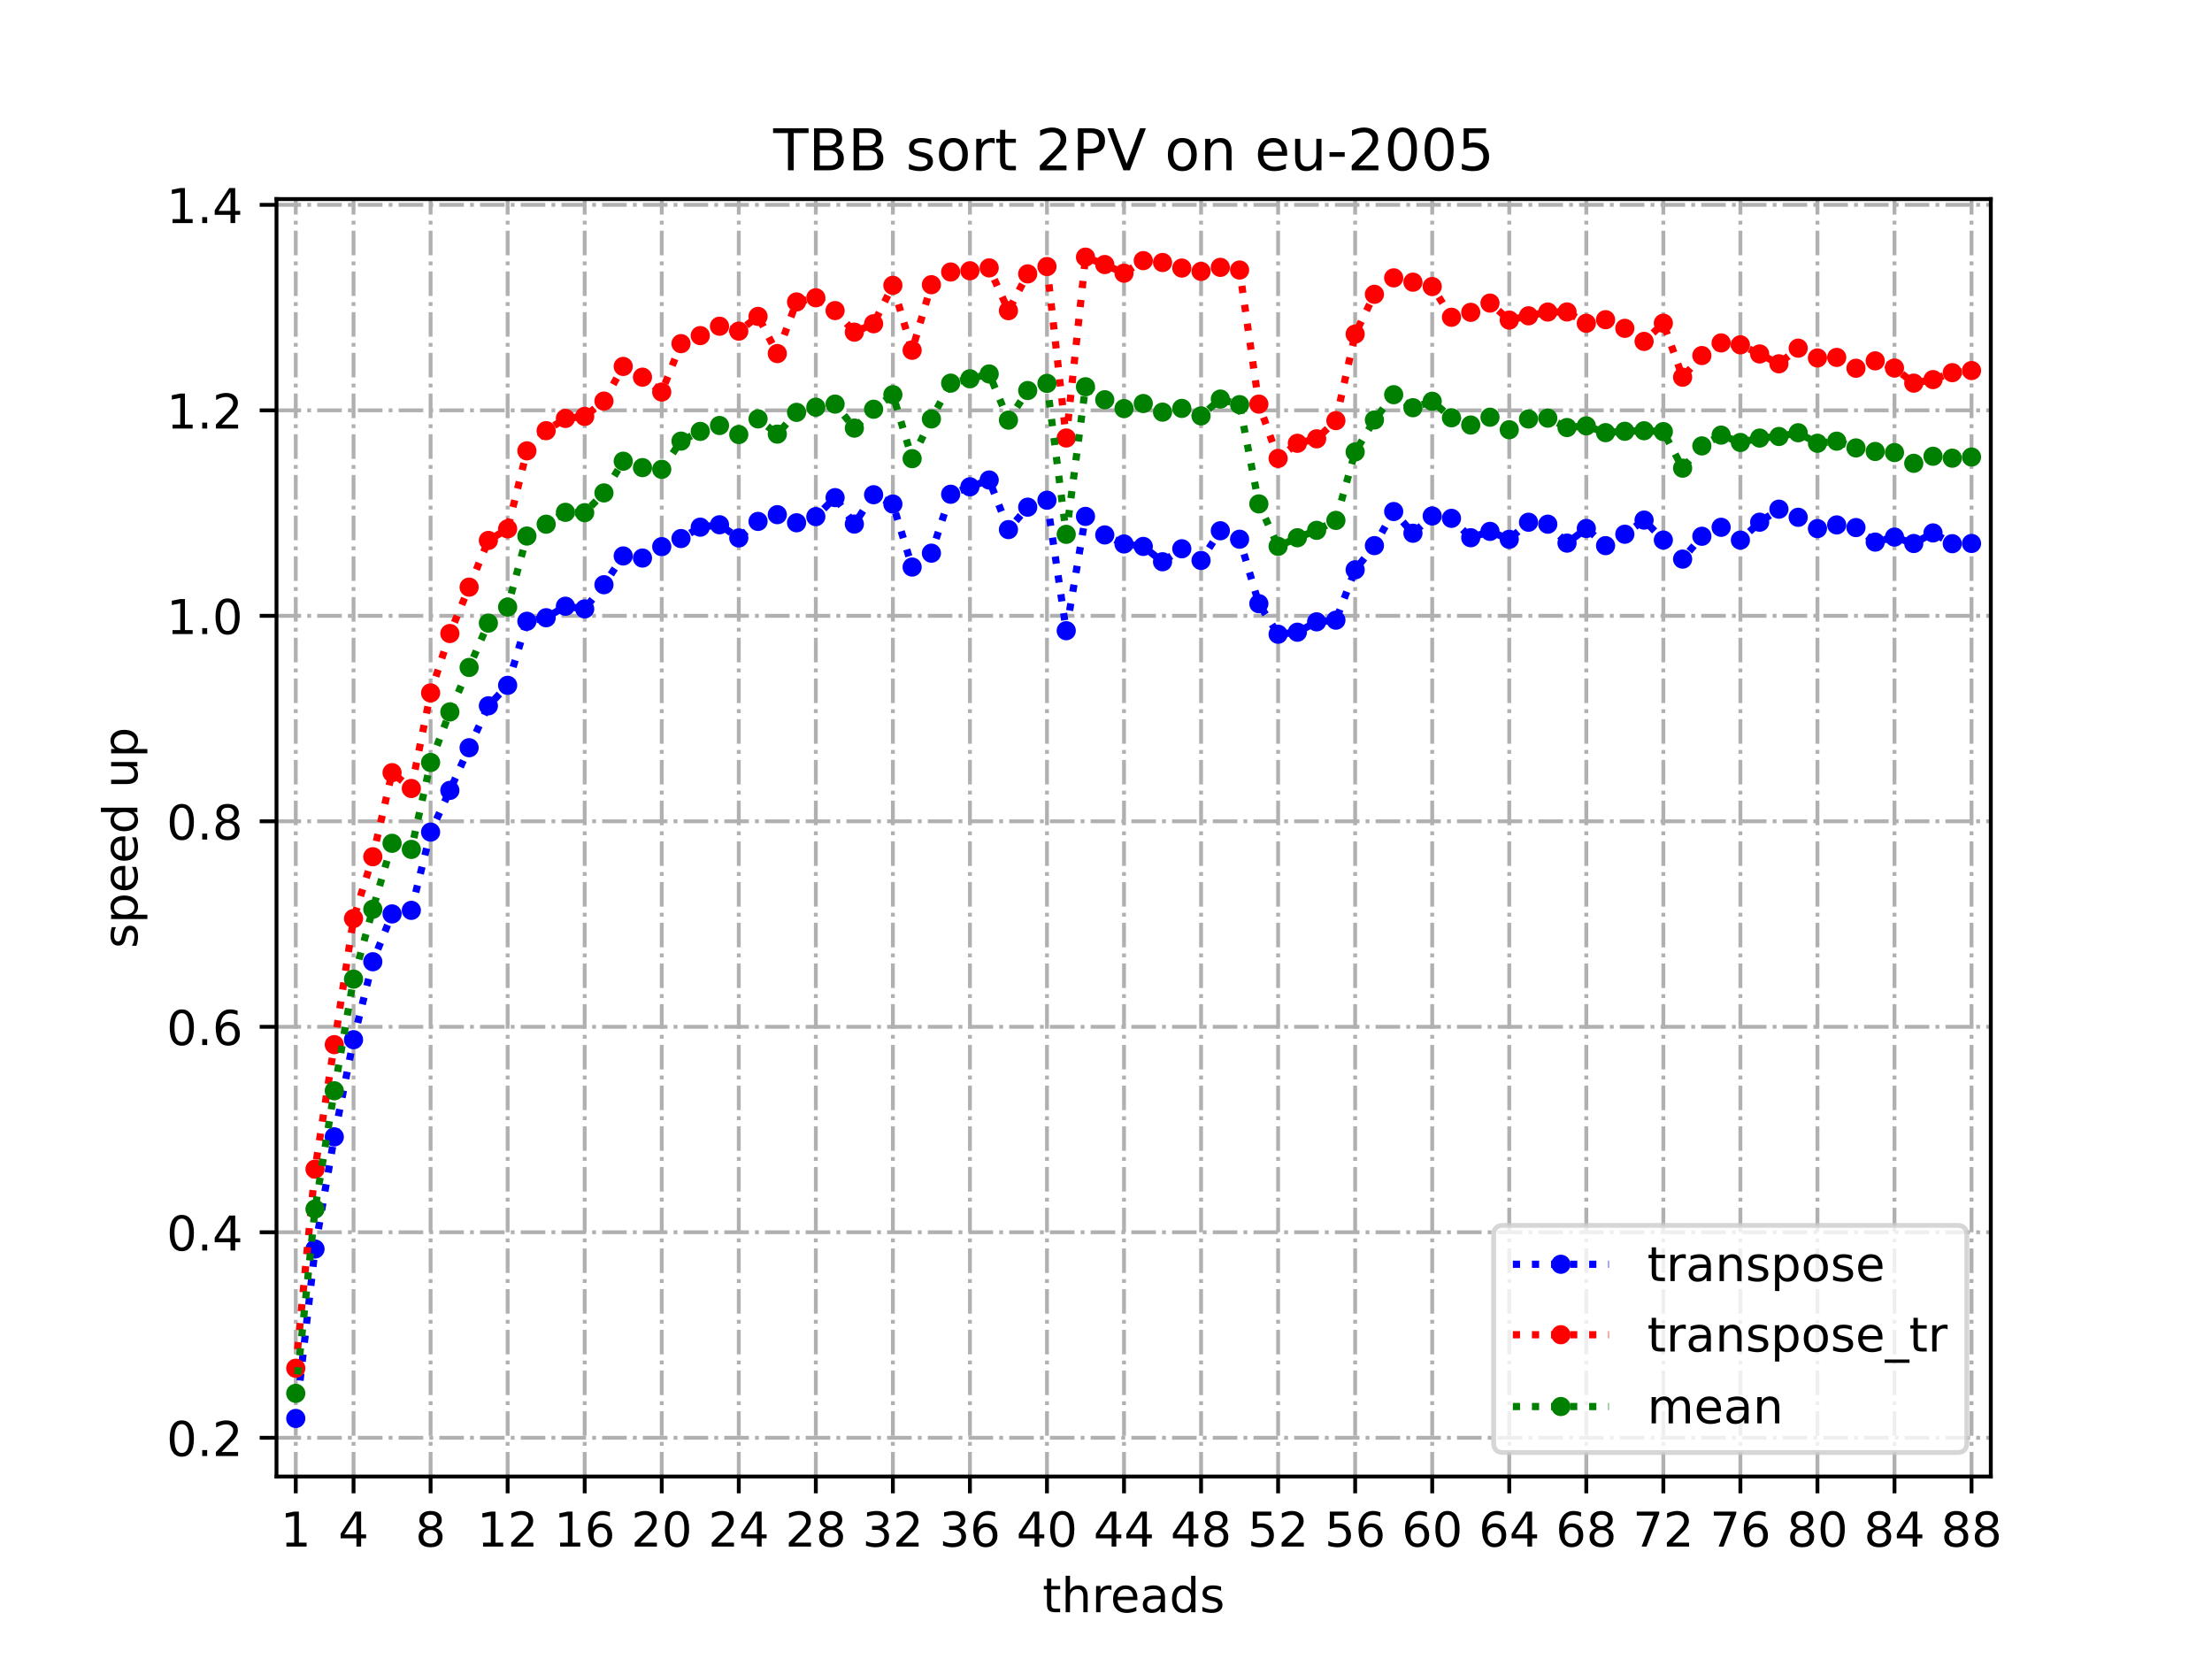 <?xml version="1.0" encoding="utf-8" standalone="no"?>
<!DOCTYPE svg PUBLIC "-//W3C//DTD SVG 1.1//EN"
  "http://www.w3.org/Graphics/SVG/1.1/DTD/svg11.dtd">
<!-- Created with matplotlib (https://matplotlib.org/) -->
<svg height="345.6pt" version="1.1" viewBox="0 0 460.8 345.6" width="460.8pt" xmlns="http://www.w3.org/2000/svg" xmlns:xlink="http://www.w3.org/1999/xlink">
 <defs>
  <style type="text/css">
*{stroke-linecap:butt;stroke-linejoin:round;}
  </style>
 </defs>
 <g id="figure_1">
  <g id="patch_1">
   <path d="M 0 345.6 
L 460.8 345.6 
L 460.8 0 
L 0 0 
z
" style="fill:#ffffff;"/>
  </g>
  <g id="axes_1">
   <g id="patch_2">
    <path d="M 57.6 307.584 
L 414.72 307.584 
L 414.72 41.472 
L 57.6 41.472 
z
" style="fill:#ffffff;"/>
   </g>
   <g id="matplotlib.axis_1">
    <g id="xtick_1">
     <g id="line2d_1">
      <path clip-path="url(#pc9c0078215)" d="M 61.613 307.584 
L 61.613 41.472 
" style="fill:none;stroke:#b0b0b0;stroke-dasharray:5.12,1.28,0.8,1.28;stroke-dashoffset:0;stroke-width:0.8;"/>
     </g>
     <g id="line2d_2">
      <defs>
       <path d="M 0 0 
L 0 3.5 
" id="m6cada738c1" style="stroke:#000000;stroke-width:0.8;"/>
      </defs>
      <g>
       <use style="stroke:#000000;stroke-width:0.8;" x="61.613" xlink:href="#m6cada738c1" y="307.584"/>
      </g>
     </g>
     <g id="text_1">
      <!-- 1 -->
      <defs>
       <path d="M 12.406 8.297 
L 28.516 8.297 
L 28.516 63.922 
L 10.984 60.406 
L 10.984 69.391 
L 28.422 72.906 
L 38.281 72.906 
L 38.281 8.297 
L 54.391 8.297 
L 54.391 0 
L 12.406 0 
z
" id="DejaVuSans-49"/>
      </defs>
      <g transform="translate(58.431 322.182)scale(0.1 -0.1)">
       <use xlink:href="#DejaVuSans-49"/>
      </g>
     </g>
    </g>
    <g id="xtick_2">
     <g id="line2d_3">
      <path clip-path="url(#pc9c0078215)" d="M 73.65 307.584 
L 73.65 41.472 
" style="fill:none;stroke:#b0b0b0;stroke-dasharray:5.12,1.28,0.8,1.28;stroke-dashoffset:0;stroke-width:0.8;"/>
     </g>
     <g id="line2d_4">
      <g>
       <use style="stroke:#000000;stroke-width:0.8;" x="73.65" xlink:href="#m6cada738c1" y="307.584"/>
      </g>
     </g>
     <g id="text_2">
      <!-- 4 -->
      <defs>
       <path d="M 37.797 64.312 
L 12.891 25.391 
L 37.797 25.391 
z
M 35.203 72.906 
L 47.609 72.906 
L 47.609 25.391 
L 58.016 25.391 
L 58.016 17.188 
L 47.609 17.188 
L 47.609 0 
L 37.797 0 
L 37.797 17.188 
L 4.891 17.188 
L 4.891 26.703 
z
" id="DejaVuSans-52"/>
      </defs>
      <g transform="translate(70.469 322.182)scale(0.1 -0.1)">
       <use xlink:href="#DejaVuSans-52"/>
      </g>
     </g>
    </g>
    <g id="xtick_3">
     <g id="line2d_5">
      <path clip-path="url(#pc9c0078215)" d="M 89.701 307.584 
L 89.701 41.472 
" style="fill:none;stroke:#b0b0b0;stroke-dasharray:5.12,1.28,0.8,1.28;stroke-dashoffset:0;stroke-width:0.8;"/>
     </g>
     <g id="line2d_6">
      <g>
       <use style="stroke:#000000;stroke-width:0.8;" x="89.701" xlink:href="#m6cada738c1" y="307.584"/>
      </g>
     </g>
     <g id="text_3">
      <!-- 8 -->
      <defs>
       <path d="M 31.781 34.625 
Q 24.75 34.625 20.719 30.859 
Q 16.703 27.094 16.703 20.516 
Q 16.703 13.922 20.719 10.156 
Q 24.75 6.391 31.781 6.391 
Q 38.812 6.391 42.859 10.172 
Q 46.922 13.969 46.922 20.516 
Q 46.922 27.094 42.891 30.859 
Q 38.875 34.625 31.781 34.625 
z
M 21.922 38.812 
Q 15.578 40.375 12.031 44.719 
Q 8.5 49.078 8.5 55.328 
Q 8.5 64.062 14.719 69.141 
Q 20.953 74.219 31.781 74.219 
Q 42.672 74.219 48.875 69.141 
Q 55.078 64.062 55.078 55.328 
Q 55.078 49.078 51.531 44.719 
Q 48 40.375 41.703 38.812 
Q 48.828 37.156 52.797 32.312 
Q 56.781 27.484 56.781 20.516 
Q 56.781 9.906 50.312 4.234 
Q 43.844 -1.422 31.781 -1.422 
Q 19.734 -1.422 13.25 4.234 
Q 6.781 9.906 6.781 20.516 
Q 6.781 27.484 10.781 32.312 
Q 14.797 37.156 21.922 38.812 
z
M 18.312 54.391 
Q 18.312 48.734 21.844 45.562 
Q 25.391 42.391 31.781 42.391 
Q 38.141 42.391 41.719 45.562 
Q 45.312 48.734 45.312 54.391 
Q 45.312 60.062 41.719 63.234 
Q 38.141 66.406 31.781 66.406 
Q 25.391 66.406 21.844 63.234 
Q 18.312 60.062 18.312 54.391 
z
" id="DejaVuSans-56"/>
      </defs>
      <g transform="translate(86.519 322.182)scale(0.1 -0.1)">
       <use xlink:href="#DejaVuSans-56"/>
      </g>
     </g>
    </g>
    <g id="xtick_4">
     <g id="line2d_7">
      <path clip-path="url(#pc9c0078215)" d="M 105.751 307.584 
L 105.751 41.472 
" style="fill:none;stroke:#b0b0b0;stroke-dasharray:5.12,1.28,0.8,1.28;stroke-dashoffset:0;stroke-width:0.8;"/>
     </g>
     <g id="line2d_8">
      <g>
       <use style="stroke:#000000;stroke-width:0.8;" x="105.751" xlink:href="#m6cada738c1" y="307.584"/>
      </g>
     </g>
     <g id="text_4">
      <!-- 12 -->
      <defs>
       <path d="M 19.188 8.297 
L 53.609 8.297 
L 53.609 0 
L 7.328 0 
L 7.328 8.297 
Q 12.938 14.109 22.625 23.891 
Q 32.328 33.688 34.812 36.531 
Q 39.547 41.844 41.422 45.531 
Q 43.312 49.219 43.312 52.781 
Q 43.312 58.594 39.234 62.25 
Q 35.156 65.922 28.609 65.922 
Q 23.969 65.922 18.812 64.312 
Q 13.672 62.703 7.812 59.422 
L 7.812 69.391 
Q 13.766 71.781 18.938 73 
Q 24.125 74.219 28.422 74.219 
Q 39.75 74.219 46.484 68.547 
Q 53.219 62.891 53.219 53.422 
Q 53.219 48.922 51.531 44.891 
Q 49.859 40.875 45.406 35.406 
Q 44.188 33.984 37.641 27.219 
Q 31.109 20.453 19.188 8.297 
z
" id="DejaVuSans-50"/>
      </defs>
      <g transform="translate(99.389 322.182)scale(0.1 -0.1)">
       <use xlink:href="#DejaVuSans-49"/>
       <use x="63.623" xlink:href="#DejaVuSans-50"/>
      </g>
     </g>
    </g>
    <g id="xtick_5">
     <g id="line2d_9">
      <path clip-path="url(#pc9c0078215)" d="M 121.801 307.584 
L 121.801 41.472 
" style="fill:none;stroke:#b0b0b0;stroke-dasharray:5.12,1.28,0.8,1.28;stroke-dashoffset:0;stroke-width:0.8;"/>
     </g>
     <g id="line2d_10">
      <g>
       <use style="stroke:#000000;stroke-width:0.8;" x="121.801" xlink:href="#m6cada738c1" y="307.584"/>
      </g>
     </g>
     <g id="text_5">
      <!-- 16 -->
      <defs>
       <path d="M 33.016 40.375 
Q 26.375 40.375 22.484 35.828 
Q 18.609 31.297 18.609 23.391 
Q 18.609 15.531 22.484 10.953 
Q 26.375 6.391 33.016 6.391 
Q 39.656 6.391 43.531 10.953 
Q 47.406 15.531 47.406 23.391 
Q 47.406 31.297 43.531 35.828 
Q 39.656 40.375 33.016 40.375 
z
M 52.594 71.297 
L 52.594 62.312 
Q 48.875 64.062 45.094 64.984 
Q 41.312 65.922 37.594 65.922 
Q 27.828 65.922 22.672 59.328 
Q 17.531 52.734 16.797 39.406 
Q 19.672 43.656 24.016 45.922 
Q 28.375 48.188 33.594 48.188 
Q 44.578 48.188 50.953 41.516 
Q 57.328 34.859 57.328 23.391 
Q 57.328 12.156 50.688 5.359 
Q 44.047 -1.422 33.016 -1.422 
Q 20.359 -1.422 13.672 8.266 
Q 6.984 17.969 6.984 36.375 
Q 6.984 53.656 15.188 63.938 
Q 23.391 74.219 37.203 74.219 
Q 40.922 74.219 44.703 73.484 
Q 48.484 72.75 52.594 71.297 
z
" id="DejaVuSans-54"/>
      </defs>
      <g transform="translate(115.439 322.182)scale(0.1 -0.1)">
       <use xlink:href="#DejaVuSans-49"/>
       <use x="63.623" xlink:href="#DejaVuSans-54"/>
      </g>
     </g>
    </g>
    <g id="xtick_6">
     <g id="line2d_11">
      <path clip-path="url(#pc9c0078215)" d="M 137.852 307.584 
L 137.852 41.472 
" style="fill:none;stroke:#b0b0b0;stroke-dasharray:5.12,1.28,0.8,1.28;stroke-dashoffset:0;stroke-width:0.8;"/>
     </g>
     <g id="line2d_12">
      <g>
       <use style="stroke:#000000;stroke-width:0.8;" x="137.852" xlink:href="#m6cada738c1" y="307.584"/>
      </g>
     </g>
     <g id="text_6">
      <!-- 20 -->
      <defs>
       <path d="M 31.781 66.406 
Q 24.172 66.406 20.328 58.906 
Q 16.5 51.422 16.5 36.375 
Q 16.5 21.391 20.328 13.891 
Q 24.172 6.391 31.781 6.391 
Q 39.453 6.391 43.281 13.891 
Q 47.125 21.391 47.125 36.375 
Q 47.125 51.422 43.281 58.906 
Q 39.453 66.406 31.781 66.406 
z
M 31.781 74.219 
Q 44.047 74.219 50.516 64.516 
Q 56.984 54.828 56.984 36.375 
Q 56.984 17.969 50.516 8.266 
Q 44.047 -1.422 31.781 -1.422 
Q 19.531 -1.422 13.062 8.266 
Q 6.594 17.969 6.594 36.375 
Q 6.594 54.828 13.062 64.516 
Q 19.531 74.219 31.781 74.219 
z
" id="DejaVuSans-48"/>
      </defs>
      <g transform="translate(131.489 322.182)scale(0.1 -0.1)">
       <use xlink:href="#DejaVuSans-50"/>
       <use x="63.623" xlink:href="#DejaVuSans-48"/>
      </g>
     </g>
    </g>
    <g id="xtick_7">
     <g id="line2d_13">
      <path clip-path="url(#pc9c0078215)" d="M 153.902 307.584 
L 153.902 41.472 
" style="fill:none;stroke:#b0b0b0;stroke-dasharray:5.12,1.28,0.8,1.28;stroke-dashoffset:0;stroke-width:0.8;"/>
     </g>
     <g id="line2d_14">
      <g>
       <use style="stroke:#000000;stroke-width:0.8;" x="153.902" xlink:href="#m6cada738c1" y="307.584"/>
      </g>
     </g>
     <g id="text_7">
      <!-- 24 -->
      <g transform="translate(147.54 322.182)scale(0.1 -0.1)">
       <use xlink:href="#DejaVuSans-50"/>
       <use x="63.623" xlink:href="#DejaVuSans-52"/>
      </g>
     </g>
    </g>
    <g id="xtick_8">
     <g id="line2d_15">
      <path clip-path="url(#pc9c0078215)" d="M 169.952 307.584 
L 169.952 41.472 
" style="fill:none;stroke:#b0b0b0;stroke-dasharray:5.12,1.28,0.8,1.28;stroke-dashoffset:0;stroke-width:0.8;"/>
     </g>
     <g id="line2d_16">
      <g>
       <use style="stroke:#000000;stroke-width:0.8;" x="169.952" xlink:href="#m6cada738c1" y="307.584"/>
      </g>
     </g>
     <g id="text_8">
      <!-- 28 -->
      <g transform="translate(163.59 322.182)scale(0.1 -0.1)">
       <use xlink:href="#DejaVuSans-50"/>
       <use x="63.623" xlink:href="#DejaVuSans-56"/>
      </g>
     </g>
    </g>
    <g id="xtick_9">
     <g id="line2d_17">
      <path clip-path="url(#pc9c0078215)" d="M 186.003 307.584 
L 186.003 41.472 
" style="fill:none;stroke:#b0b0b0;stroke-dasharray:5.12,1.28,0.8,1.28;stroke-dashoffset:0;stroke-width:0.8;"/>
     </g>
     <g id="line2d_18">
      <g>
       <use style="stroke:#000000;stroke-width:0.8;" x="186.003" xlink:href="#m6cada738c1" y="307.584"/>
      </g>
     </g>
     <g id="text_9">
      <!-- 32 -->
      <defs>
       <path d="M 40.578 39.312 
Q 47.656 37.797 51.625 33 
Q 55.609 28.219 55.609 21.188 
Q 55.609 10.406 48.188 4.484 
Q 40.766 -1.422 27.094 -1.422 
Q 22.516 -1.422 17.656 -0.516 
Q 12.797 0.391 7.625 2.203 
L 7.625 11.719 
Q 11.719 9.328 16.594 8.109 
Q 21.484 6.891 26.812 6.891 
Q 36.078 6.891 40.938 10.547 
Q 45.797 14.203 45.797 21.188 
Q 45.797 27.641 41.281 31.266 
Q 36.766 34.906 28.719 34.906 
L 20.219 34.906 
L 20.219 43.016 
L 29.109 43.016 
Q 36.375 43.016 40.234 45.922 
Q 44.094 48.828 44.094 54.297 
Q 44.094 59.906 40.109 62.906 
Q 36.141 65.922 28.719 65.922 
Q 24.656 65.922 20.016 65.031 
Q 15.375 64.156 9.812 62.312 
L 9.812 71.094 
Q 15.438 72.656 20.344 73.438 
Q 25.25 74.219 29.594 74.219 
Q 40.828 74.219 47.359 69.109 
Q 53.906 64.016 53.906 55.328 
Q 53.906 49.266 50.438 45.094 
Q 46.969 40.922 40.578 39.312 
z
" id="DejaVuSans-51"/>
      </defs>
      <g transform="translate(179.64 322.182)scale(0.1 -0.1)">
       <use xlink:href="#DejaVuSans-51"/>
       <use x="63.623" xlink:href="#DejaVuSans-50"/>
      </g>
     </g>
    </g>
    <g id="xtick_10">
     <g id="line2d_19">
      <path clip-path="url(#pc9c0078215)" d="M 202.053 307.584 
L 202.053 41.472 
" style="fill:none;stroke:#b0b0b0;stroke-dasharray:5.12,1.28,0.8,1.28;stroke-dashoffset:0;stroke-width:0.8;"/>
     </g>
     <g id="line2d_20">
      <g>
       <use style="stroke:#000000;stroke-width:0.8;" x="202.053" xlink:href="#m6cada738c1" y="307.584"/>
      </g>
     </g>
     <g id="text_10">
      <!-- 36 -->
      <g transform="translate(195.691 322.182)scale(0.1 -0.1)">
       <use xlink:href="#DejaVuSans-51"/>
       <use x="63.623" xlink:href="#DejaVuSans-54"/>
      </g>
     </g>
    </g>
    <g id="xtick_11">
     <g id="line2d_21">
      <path clip-path="url(#pc9c0078215)" d="M 218.103 307.584 
L 218.103 41.472 
" style="fill:none;stroke:#b0b0b0;stroke-dasharray:5.12,1.28,0.8,1.28;stroke-dashoffset:0;stroke-width:0.8;"/>
     </g>
     <g id="line2d_22">
      <g>
       <use style="stroke:#000000;stroke-width:0.8;" x="218.103" xlink:href="#m6cada738c1" y="307.584"/>
      </g>
     </g>
     <g id="text_11">
      <!-- 40 -->
      <g transform="translate(211.741 322.182)scale(0.1 -0.1)">
       <use xlink:href="#DejaVuSans-52"/>
       <use x="63.623" xlink:href="#DejaVuSans-48"/>
      </g>
     </g>
    </g>
    <g id="xtick_12">
     <g id="line2d_23">
      <path clip-path="url(#pc9c0078215)" d="M 234.154 307.584 
L 234.154 41.472 
" style="fill:none;stroke:#b0b0b0;stroke-dasharray:5.12,1.28,0.8,1.28;stroke-dashoffset:0;stroke-width:0.8;"/>
     </g>
     <g id="line2d_24">
      <g>
       <use style="stroke:#000000;stroke-width:0.8;" x="234.154" xlink:href="#m6cada738c1" y="307.584"/>
      </g>
     </g>
     <g id="text_12">
      <!-- 44 -->
      <g transform="translate(227.791 322.182)scale(0.1 -0.1)">
       <use xlink:href="#DejaVuSans-52"/>
       <use x="63.623" xlink:href="#DejaVuSans-52"/>
      </g>
     </g>
    </g>
    <g id="xtick_13">
     <g id="line2d_25">
      <path clip-path="url(#pc9c0078215)" d="M 250.204 307.584 
L 250.204 41.472 
" style="fill:none;stroke:#b0b0b0;stroke-dasharray:5.12,1.28,0.8,1.28;stroke-dashoffset:0;stroke-width:0.8;"/>
     </g>
     <g id="line2d_26">
      <g>
       <use style="stroke:#000000;stroke-width:0.8;" x="250.204" xlink:href="#m6cada738c1" y="307.584"/>
      </g>
     </g>
     <g id="text_13">
      <!-- 48 -->
      <g transform="translate(243.842 322.182)scale(0.1 -0.1)">
       <use xlink:href="#DejaVuSans-52"/>
       <use x="63.623" xlink:href="#DejaVuSans-56"/>
      </g>
     </g>
    </g>
    <g id="xtick_14">
     <g id="line2d_27">
      <path clip-path="url(#pc9c0078215)" d="M 266.254 307.584 
L 266.254 41.472 
" style="fill:none;stroke:#b0b0b0;stroke-dasharray:5.12,1.28,0.8,1.28;stroke-dashoffset:0;stroke-width:0.8;"/>
     </g>
     <g id="line2d_28">
      <g>
       <use style="stroke:#000000;stroke-width:0.8;" x="266.254" xlink:href="#m6cada738c1" y="307.584"/>
      </g>
     </g>
     <g id="text_14">
      <!-- 52 -->
      <defs>
       <path d="M 10.797 72.906 
L 49.516 72.906 
L 49.516 64.594 
L 19.828 64.594 
L 19.828 46.734 
Q 21.969 47.469 24.109 47.828 
Q 26.266 48.188 28.422 48.188 
Q 40.625 48.188 47.75 41.5 
Q 54.891 34.812 54.891 23.391 
Q 54.891 11.625 47.562 5.094 
Q 40.234 -1.422 26.906 -1.422 
Q 22.312 -1.422 17.547 -0.641 
Q 12.797 0.141 7.719 1.703 
L 7.719 11.625 
Q 12.109 9.234 16.797 8.062 
Q 21.484 6.891 26.703 6.891 
Q 35.156 6.891 40.078 11.328 
Q 45.016 15.766 45.016 23.391 
Q 45.016 31 40.078 35.438 
Q 35.156 39.891 26.703 39.891 
Q 22.75 39.891 18.812 39.016 
Q 14.891 38.141 10.797 36.281 
z
" id="DejaVuSans-53"/>
      </defs>
      <g transform="translate(259.892 322.182)scale(0.1 -0.1)">
       <use xlink:href="#DejaVuSans-53"/>
       <use x="63.623" xlink:href="#DejaVuSans-50"/>
      </g>
     </g>
    </g>
    <g id="xtick_15">
     <g id="line2d_29">
      <path clip-path="url(#pc9c0078215)" d="M 282.305 307.584 
L 282.305 41.472 
" style="fill:none;stroke:#b0b0b0;stroke-dasharray:5.12,1.28,0.8,1.28;stroke-dashoffset:0;stroke-width:0.8;"/>
     </g>
     <g id="line2d_30">
      <g>
       <use style="stroke:#000000;stroke-width:0.8;" x="282.305" xlink:href="#m6cada738c1" y="307.584"/>
      </g>
     </g>
     <g id="text_15">
      <!-- 56 -->
      <g transform="translate(275.942 322.182)scale(0.1 -0.1)">
       <use xlink:href="#DejaVuSans-53"/>
       <use x="63.623" xlink:href="#DejaVuSans-54"/>
      </g>
     </g>
    </g>
    <g id="xtick_16">
     <g id="line2d_31">
      <path clip-path="url(#pc9c0078215)" d="M 298.355 307.584 
L 298.355 41.472 
" style="fill:none;stroke:#b0b0b0;stroke-dasharray:5.12,1.28,0.8,1.28;stroke-dashoffset:0;stroke-width:0.8;"/>
     </g>
     <g id="line2d_32">
      <g>
       <use style="stroke:#000000;stroke-width:0.8;" x="298.355" xlink:href="#m6cada738c1" y="307.584"/>
      </g>
     </g>
     <g id="text_16">
      <!-- 60 -->
      <g transform="translate(291.993 322.182)scale(0.1 -0.1)">
       <use xlink:href="#DejaVuSans-54"/>
       <use x="63.623" xlink:href="#DejaVuSans-48"/>
      </g>
     </g>
    </g>
    <g id="xtick_17">
     <g id="line2d_33">
      <path clip-path="url(#pc9c0078215)" d="M 314.405 307.584 
L 314.405 41.472 
" style="fill:none;stroke:#b0b0b0;stroke-dasharray:5.12,1.28,0.8,1.28;stroke-dashoffset:0;stroke-width:0.8;"/>
     </g>
     <g id="line2d_34">
      <g>
       <use style="stroke:#000000;stroke-width:0.8;" x="314.405" xlink:href="#m6cada738c1" y="307.584"/>
      </g>
     </g>
     <g id="text_17">
      <!-- 64 -->
      <g transform="translate(308.043 322.182)scale(0.1 -0.1)">
       <use xlink:href="#DejaVuSans-54"/>
       <use x="63.623" xlink:href="#DejaVuSans-52"/>
      </g>
     </g>
    </g>
    <g id="xtick_18">
     <g id="line2d_35">
      <path clip-path="url(#pc9c0078215)" d="M 330.456 307.584 
L 330.456 41.472 
" style="fill:none;stroke:#b0b0b0;stroke-dasharray:5.12,1.28,0.8,1.28;stroke-dashoffset:0;stroke-width:0.8;"/>
     </g>
     <g id="line2d_36">
      <g>
       <use style="stroke:#000000;stroke-width:0.8;" x="330.456" xlink:href="#m6cada738c1" y="307.584"/>
      </g>
     </g>
     <g id="text_18">
      <!-- 68 -->
      <g transform="translate(324.093 322.182)scale(0.1 -0.1)">
       <use xlink:href="#DejaVuSans-54"/>
       <use x="63.623" xlink:href="#DejaVuSans-56"/>
      </g>
     </g>
    </g>
    <g id="xtick_19">
     <g id="line2d_37">
      <path clip-path="url(#pc9c0078215)" d="M 346.506 307.584 
L 346.506 41.472 
" style="fill:none;stroke:#b0b0b0;stroke-dasharray:5.12,1.28,0.8,1.28;stroke-dashoffset:0;stroke-width:0.8;"/>
     </g>
     <g id="line2d_38">
      <g>
       <use style="stroke:#000000;stroke-width:0.8;" x="346.506" xlink:href="#m6cada738c1" y="307.584"/>
      </g>
     </g>
     <g id="text_19">
      <!-- 72 -->
      <defs>
       <path d="M 8.203 72.906 
L 55.078 72.906 
L 55.078 68.703 
L 28.609 0 
L 18.312 0 
L 43.219 64.594 
L 8.203 64.594 
z
" id="DejaVuSans-55"/>
      </defs>
      <g transform="translate(340.144 322.182)scale(0.1 -0.1)">
       <use xlink:href="#DejaVuSans-55"/>
       <use x="63.623" xlink:href="#DejaVuSans-50"/>
      </g>
     </g>
    </g>
    <g id="xtick_20">
     <g id="line2d_39">
      <path clip-path="url(#pc9c0078215)" d="M 362.556 307.584 
L 362.556 41.472 
" style="fill:none;stroke:#b0b0b0;stroke-dasharray:5.12,1.28,0.8,1.28;stroke-dashoffset:0;stroke-width:0.8;"/>
     </g>
     <g id="line2d_40">
      <g>
       <use style="stroke:#000000;stroke-width:0.8;" x="362.556" xlink:href="#m6cada738c1" y="307.584"/>
      </g>
     </g>
     <g id="text_20">
      <!-- 76 -->
      <g transform="translate(356.194 322.182)scale(0.1 -0.1)">
       <use xlink:href="#DejaVuSans-55"/>
       <use x="63.623" xlink:href="#DejaVuSans-54"/>
      </g>
     </g>
    </g>
    <g id="xtick_21">
     <g id="line2d_41">
      <path clip-path="url(#pc9c0078215)" d="M 378.607 307.584 
L 378.607 41.472 
" style="fill:none;stroke:#b0b0b0;stroke-dasharray:5.12,1.28,0.8,1.28;stroke-dashoffset:0;stroke-width:0.8;"/>
     </g>
     <g id="line2d_42">
      <g>
       <use style="stroke:#000000;stroke-width:0.8;" x="378.607" xlink:href="#m6cada738c1" y="307.584"/>
      </g>
     </g>
     <g id="text_21">
      <!-- 80 -->
      <g transform="translate(372.244 322.182)scale(0.1 -0.1)">
       <use xlink:href="#DejaVuSans-56"/>
       <use x="63.623" xlink:href="#DejaVuSans-48"/>
      </g>
     </g>
    </g>
    <g id="xtick_22">
     <g id="line2d_43">
      <path clip-path="url(#pc9c0078215)" d="M 394.657 307.584 
L 394.657 41.472 
" style="fill:none;stroke:#b0b0b0;stroke-dasharray:5.12,1.28,0.8,1.28;stroke-dashoffset:0;stroke-width:0.8;"/>
     </g>
     <g id="line2d_44">
      <g>
       <use style="stroke:#000000;stroke-width:0.8;" x="394.657" xlink:href="#m6cada738c1" y="307.584"/>
      </g>
     </g>
     <g id="text_22">
      <!-- 84 -->
      <g transform="translate(388.295 322.182)scale(0.1 -0.1)">
       <use xlink:href="#DejaVuSans-56"/>
       <use x="63.623" xlink:href="#DejaVuSans-52"/>
      </g>
     </g>
    </g>
    <g id="xtick_23">
     <g id="line2d_45">
      <path clip-path="url(#pc9c0078215)" d="M 410.707 307.584 
L 410.707 41.472 
" style="fill:none;stroke:#b0b0b0;stroke-dasharray:5.12,1.28,0.8,1.28;stroke-dashoffset:0;stroke-width:0.8;"/>
     </g>
     <g id="line2d_46">
      <g>
       <use style="stroke:#000000;stroke-width:0.8;" x="410.707" xlink:href="#m6cada738c1" y="307.584"/>
      </g>
     </g>
     <g id="text_23">
      <!-- 88 -->
      <g transform="translate(404.345 322.182)scale(0.1 -0.1)">
       <use xlink:href="#DejaVuSans-56"/>
       <use x="63.623" xlink:href="#DejaVuSans-56"/>
      </g>
     </g>
    </g>
    <g id="text_24">
     <!-- threads -->
     <defs>
      <path d="M 18.312 70.219 
L 18.312 54.688 
L 36.812 54.688 
L 36.812 47.703 
L 18.312 47.703 
L 18.312 18.016 
Q 18.312 11.328 20.141 9.422 
Q 21.969 7.516 27.594 7.516 
L 36.812 7.516 
L 36.812 0 
L 27.594 0 
Q 17.188 0 13.234 3.875 
Q 9.281 7.766 9.281 18.016 
L 9.281 47.703 
L 2.688 47.703 
L 2.688 54.688 
L 9.281 54.688 
L 9.281 70.219 
z
" id="DejaVuSans-116"/>
      <path d="M 54.891 33.016 
L 54.891 0 
L 45.906 0 
L 45.906 32.719 
Q 45.906 40.484 42.875 44.328 
Q 39.844 48.188 33.797 48.188 
Q 26.516 48.188 22.312 43.547 
Q 18.109 38.922 18.109 30.906 
L 18.109 0 
L 9.078 0 
L 9.078 75.984 
L 18.109 75.984 
L 18.109 46.188 
Q 21.344 51.125 25.703 53.562 
Q 30.078 56 35.797 56 
Q 45.219 56 50.047 50.172 
Q 54.891 44.344 54.891 33.016 
z
" id="DejaVuSans-104"/>
      <path d="M 41.109 46.297 
Q 39.594 47.172 37.812 47.578 
Q 36.031 48 33.891 48 
Q 26.266 48 22.188 43.047 
Q 18.109 38.094 18.109 28.812 
L 18.109 0 
L 9.078 0 
L 9.078 54.688 
L 18.109 54.688 
L 18.109 46.188 
Q 20.953 51.172 25.484 53.578 
Q 30.031 56 36.531 56 
Q 37.453 56 38.578 55.875 
Q 39.703 55.766 41.062 55.516 
z
" id="DejaVuSans-114"/>
      <path d="M 56.203 29.594 
L 56.203 25.203 
L 14.891 25.203 
Q 15.484 15.922 20.484 11.062 
Q 25.484 6.203 34.422 6.203 
Q 39.594 6.203 44.453 7.469 
Q 49.312 8.734 54.109 11.281 
L 54.109 2.781 
Q 49.266 0.734 44.188 -0.344 
Q 39.109 -1.422 33.891 -1.422 
Q 20.797 -1.422 13.156 6.188 
Q 5.516 13.812 5.516 26.812 
Q 5.516 40.234 12.766 48.109 
Q 20.016 56 32.328 56 
Q 43.359 56 49.781 48.891 
Q 56.203 41.797 56.203 29.594 
z
M 47.219 32.234 
Q 47.125 39.594 43.094 43.984 
Q 39.062 48.391 32.422 48.391 
Q 24.906 48.391 20.391 44.141 
Q 15.875 39.891 15.188 32.172 
z
" id="DejaVuSans-101"/>
      <path d="M 34.281 27.484 
Q 23.391 27.484 19.188 25 
Q 14.984 22.516 14.984 16.5 
Q 14.984 11.719 18.141 8.906 
Q 21.297 6.109 26.703 6.109 
Q 34.188 6.109 38.703 11.406 
Q 43.219 16.703 43.219 25.484 
L 43.219 27.484 
z
M 52.203 31.203 
L 52.203 0 
L 43.219 0 
L 43.219 8.297 
Q 40.141 3.328 35.547 0.953 
Q 30.953 -1.422 24.312 -1.422 
Q 15.922 -1.422 10.953 3.297 
Q 6 8.016 6 15.922 
Q 6 25.141 12.172 29.828 
Q 18.359 34.516 30.609 34.516 
L 43.219 34.516 
L 43.219 35.406 
Q 43.219 41.609 39.141 45 
Q 35.062 48.391 27.688 48.391 
Q 23 48.391 18.547 47.266 
Q 14.109 46.141 10.016 43.891 
L 10.016 52.203 
Q 14.938 54.109 19.578 55.047 
Q 24.219 56 28.609 56 
Q 40.484 56 46.344 49.844 
Q 52.203 43.703 52.203 31.203 
z
" id="DejaVuSans-97"/>
      <path d="M 45.406 46.391 
L 45.406 75.984 
L 54.391 75.984 
L 54.391 0 
L 45.406 0 
L 45.406 8.203 
Q 42.578 3.328 38.25 0.953 
Q 33.938 -1.422 27.875 -1.422 
Q 17.969 -1.422 11.734 6.484 
Q 5.516 14.406 5.516 27.297 
Q 5.516 40.188 11.734 48.094 
Q 17.969 56 27.875 56 
Q 33.938 56 38.25 53.625 
Q 42.578 51.266 45.406 46.391 
z
M 14.797 27.297 
Q 14.797 17.391 18.875 11.75 
Q 22.953 6.109 30.078 6.109 
Q 37.203 6.109 41.297 11.75 
Q 45.406 17.391 45.406 27.297 
Q 45.406 37.203 41.297 42.844 
Q 37.203 48.484 30.078 48.484 
Q 22.953 48.484 18.875 42.844 
Q 14.797 37.203 14.797 27.297 
z
" id="DejaVuSans-100"/>
      <path d="M 44.281 53.078 
L 44.281 44.578 
Q 40.484 46.531 36.375 47.5 
Q 32.281 48.484 27.875 48.484 
Q 21.188 48.484 17.844 46.438 
Q 14.5 44.391 14.5 40.281 
Q 14.5 37.156 16.891 35.375 
Q 19.281 33.594 26.516 31.984 
L 29.594 31.297 
Q 39.156 29.25 43.188 25.516 
Q 47.219 21.781 47.219 15.094 
Q 47.219 7.469 41.188 3.016 
Q 35.156 -1.422 24.609 -1.422 
Q 20.219 -1.422 15.453 -0.562 
Q 10.688 0.297 5.422 2 
L 5.422 11.281 
Q 10.406 8.688 15.234 7.391 
Q 20.062 6.109 24.812 6.109 
Q 31.156 6.109 34.562 8.281 
Q 37.984 10.453 37.984 14.406 
Q 37.984 18.062 35.516 20.016 
Q 33.062 21.969 24.703 23.781 
L 21.578 24.516 
Q 13.234 26.266 9.516 29.906 
Q 5.812 33.547 5.812 39.891 
Q 5.812 47.609 11.281 51.797 
Q 16.75 56 26.812 56 
Q 31.781 56 36.172 55.266 
Q 40.578 54.547 44.281 53.078 
z
" id="DejaVuSans-115"/>
     </defs>
     <g transform="translate(217.169 335.861)scale(0.1 -0.1)">
      <use xlink:href="#DejaVuSans-116"/>
      <use x="39.209" xlink:href="#DejaVuSans-104"/>
      <use x="102.588" xlink:href="#DejaVuSans-114"/>
      <use x="141.451" xlink:href="#DejaVuSans-101"/>
      <use x="202.975" xlink:href="#DejaVuSans-97"/>
      <use x="264.254" xlink:href="#DejaVuSans-100"/>
      <use x="327.73" xlink:href="#DejaVuSans-115"/>
     </g>
    </g>
   </g>
   <g id="matplotlib.axis_2">
    <g id="ytick_1">
     <g id="line2d_47">
      <path clip-path="url(#pc9c0078215)" d="M 57.6 299.514 
L 414.72 299.514 
" style="fill:none;stroke:#b0b0b0;stroke-dasharray:5.12,1.28,0.8,1.28;stroke-dashoffset:0;stroke-width:0.8;"/>
     </g>
     <g id="line2d_48">
      <defs>
       <path d="M 0 0 
L -3.5 0 
" id="m9b61de8e8f" style="stroke:#000000;stroke-width:0.8;"/>
      </defs>
      <g>
       <use style="stroke:#000000;stroke-width:0.8;" x="57.6" xlink:href="#m9b61de8e8f" y="299.514"/>
      </g>
     </g>
     <g id="text_25">
      <!-- 0.2 -->
      <defs>
       <path d="M 10.688 12.406 
L 21 12.406 
L 21 0 
L 10.688 0 
z
" id="DejaVuSans-46"/>
      </defs>
      <g transform="translate(34.697 303.314)scale(0.1 -0.1)">
       <use xlink:href="#DejaVuSans-48"/>
       <use x="63.623" xlink:href="#DejaVuSans-46"/>
       <use x="95.41" xlink:href="#DejaVuSans-50"/>
      </g>
     </g>
    </g>
    <g id="ytick_2">
     <g id="line2d_49">
      <path clip-path="url(#pc9c0078215)" d="M 57.6 256.707 
L 414.72 256.707 
" style="fill:none;stroke:#b0b0b0;stroke-dasharray:5.12,1.28,0.8,1.28;stroke-dashoffset:0;stroke-width:0.8;"/>
     </g>
     <g id="line2d_50">
      <g>
       <use style="stroke:#000000;stroke-width:0.8;" x="57.6" xlink:href="#m9b61de8e8f" y="256.707"/>
      </g>
     </g>
     <g id="text_26">
      <!-- 0.4 -->
      <g transform="translate(34.697 260.506)scale(0.1 -0.1)">
       <use xlink:href="#DejaVuSans-48"/>
       <use x="63.623" xlink:href="#DejaVuSans-46"/>
       <use x="95.41" xlink:href="#DejaVuSans-52"/>
      </g>
     </g>
    </g>
    <g id="ytick_3">
     <g id="line2d_51">
      <path clip-path="url(#pc9c0078215)" d="M 57.6 213.9 
L 414.72 213.9 
" style="fill:none;stroke:#b0b0b0;stroke-dasharray:5.12,1.28,0.8,1.28;stroke-dashoffset:0;stroke-width:0.8;"/>
     </g>
     <g id="line2d_52">
      <g>
       <use style="stroke:#000000;stroke-width:0.8;" x="57.6" xlink:href="#m9b61de8e8f" y="213.9"/>
      </g>
     </g>
     <g id="text_27">
      <!-- 0.6 -->
      <g transform="translate(34.697 217.699)scale(0.1 -0.1)">
       <use xlink:href="#DejaVuSans-48"/>
       <use x="63.623" xlink:href="#DejaVuSans-46"/>
       <use x="95.41" xlink:href="#DejaVuSans-54"/>
      </g>
     </g>
    </g>
    <g id="ytick_4">
     <g id="line2d_53">
      <path clip-path="url(#pc9c0078215)" d="M 57.6 171.093 
L 414.72 171.093 
" style="fill:none;stroke:#b0b0b0;stroke-dasharray:5.12,1.28,0.8,1.28;stroke-dashoffset:0;stroke-width:0.8;"/>
     </g>
     <g id="line2d_54">
      <g>
       <use style="stroke:#000000;stroke-width:0.8;" x="57.6" xlink:href="#m9b61de8e8f" y="171.093"/>
      </g>
     </g>
     <g id="text_28">
      <!-- 0.8 -->
      <g transform="translate(34.697 174.892)scale(0.1 -0.1)">
       <use xlink:href="#DejaVuSans-48"/>
       <use x="63.623" xlink:href="#DejaVuSans-46"/>
       <use x="95.41" xlink:href="#DejaVuSans-56"/>
      </g>
     </g>
    </g>
    <g id="ytick_5">
     <g id="line2d_55">
      <path clip-path="url(#pc9c0078215)" d="M 57.6 128.286 
L 414.72 128.286 
" style="fill:none;stroke:#b0b0b0;stroke-dasharray:5.12,1.28,0.8,1.28;stroke-dashoffset:0;stroke-width:0.8;"/>
     </g>
     <g id="line2d_56">
      <g>
       <use style="stroke:#000000;stroke-width:0.8;" x="57.6" xlink:href="#m9b61de8e8f" y="128.286"/>
      </g>
     </g>
     <g id="text_29">
      <!-- 1.0 -->
      <g transform="translate(34.697 132.085)scale(0.1 -0.1)">
       <use xlink:href="#DejaVuSans-49"/>
       <use x="63.623" xlink:href="#DejaVuSans-46"/>
       <use x="95.41" xlink:href="#DejaVuSans-48"/>
      </g>
     </g>
    </g>
    <g id="ytick_6">
     <g id="line2d_57">
      <path clip-path="url(#pc9c0078215)" d="M 57.6 85.479 
L 414.72 85.479 
" style="fill:none;stroke:#b0b0b0;stroke-dasharray:5.12,1.28,0.8,1.28;stroke-dashoffset:0;stroke-width:0.8;"/>
     </g>
     <g id="line2d_58">
      <g>
       <use style="stroke:#000000;stroke-width:0.8;" x="57.6" xlink:href="#m9b61de8e8f" y="85.479"/>
      </g>
     </g>
     <g id="text_30">
      <!-- 1.2 -->
      <g transform="translate(34.697 89.278)scale(0.1 -0.1)">
       <use xlink:href="#DejaVuSans-49"/>
       <use x="63.623" xlink:href="#DejaVuSans-46"/>
       <use x="95.41" xlink:href="#DejaVuSans-50"/>
      </g>
     </g>
    </g>
    <g id="ytick_7">
     <g id="line2d_59">
      <path clip-path="url(#pc9c0078215)" d="M 57.6 42.671 
L 414.72 42.671 
" style="fill:none;stroke:#b0b0b0;stroke-dasharray:5.12,1.28,0.8,1.28;stroke-dashoffset:0;stroke-width:0.8;"/>
     </g>
     <g id="line2d_60">
      <g>
       <use style="stroke:#000000;stroke-width:0.8;" x="57.6" xlink:href="#m9b61de8e8f" y="42.671"/>
      </g>
     </g>
     <g id="text_31">
      <!-- 1.4 -->
      <g transform="translate(34.697 46.471)scale(0.1 -0.1)">
       <use xlink:href="#DejaVuSans-49"/>
       <use x="63.623" xlink:href="#DejaVuSans-46"/>
       <use x="95.41" xlink:href="#DejaVuSans-52"/>
      </g>
     </g>
    </g>
    <g id="text_32">
     <!-- speed up -->
     <defs>
      <path d="M 18.109 8.203 
L 18.109 -20.797 
L 9.078 -20.797 
L 9.078 54.688 
L 18.109 54.688 
L 18.109 46.391 
Q 20.953 51.266 25.266 53.625 
Q 29.594 56 35.594 56 
Q 45.562 56 51.781 48.094 
Q 58.016 40.188 58.016 27.297 
Q 58.016 14.406 51.781 6.484 
Q 45.562 -1.422 35.594 -1.422 
Q 29.594 -1.422 25.266 0.953 
Q 20.953 3.328 18.109 8.203 
z
M 48.688 27.297 
Q 48.688 37.203 44.609 42.844 
Q 40.531 48.484 33.406 48.484 
Q 26.266 48.484 22.188 42.844 
Q 18.109 37.203 18.109 27.297 
Q 18.109 17.391 22.188 11.75 
Q 26.266 6.109 33.406 6.109 
Q 40.531 6.109 44.609 11.75 
Q 48.688 17.391 48.688 27.297 
z
" id="DejaVuSans-112"/>
      <path id="DejaVuSans-32"/>
      <path d="M 8.5 21.578 
L 8.5 54.688 
L 17.484 54.688 
L 17.484 21.922 
Q 17.484 14.156 20.5 10.266 
Q 23.531 6.391 29.594 6.391 
Q 36.859 6.391 41.078 11.031 
Q 45.312 15.672 45.312 23.688 
L 45.312 54.688 
L 54.297 54.688 
L 54.297 0 
L 45.312 0 
L 45.312 8.406 
Q 42.047 3.422 37.719 1 
Q 33.406 -1.422 27.688 -1.422 
Q 18.266 -1.422 13.375 4.438 
Q 8.5 10.297 8.5 21.578 
z
M 31.109 56 
z
" id="DejaVuSans-117"/>
     </defs>
     <g transform="translate(28.617 197.566)rotate(-90)scale(0.1 -0.1)">
      <use xlink:href="#DejaVuSans-115"/>
      <use x="52.1" xlink:href="#DejaVuSans-112"/>
      <use x="115.576" xlink:href="#DejaVuSans-101"/>
      <use x="177.1" xlink:href="#DejaVuSans-101"/>
      <use x="238.623" xlink:href="#DejaVuSans-100"/>
      <use x="302.1" xlink:href="#DejaVuSans-32"/>
      <use x="333.887" xlink:href="#DejaVuSans-117"/>
      <use x="397.266" xlink:href="#DejaVuSans-112"/>
     </g>
    </g>
   </g>
   <g id="line2d_61">
    <path clip-path="url(#pc9c0078215)" d="M 61.613 295.488 
L 65.625 260.193 
L 69.638 236.839 
L 73.65 216.588 
L 77.663 200.351 
L 81.676 190.387 
L 85.688 189.643 
L 89.701 173.339 
L 93.713 164.651 
L 97.726 155.765 
L 101.738 147.031 
L 105.751 142.766 
L 109.764 129.421 
L 113.776 128.686 
L 117.789 126.289 
L 121.801 126.85 
L 125.814 121.81 
L 129.827 115.817 
L 133.839 116.251 
L 137.852 113.876 
L 141.864 112.192 
L 145.877 109.817 
L 149.889 109.32 
L 153.902 112.064 
L 157.915 108.62 
L 161.927 107.215 
L 165.94 108.904 
L 169.952 107.623 
L 173.965 103.667 
L 177.978 109.176 
L 181.99 103.063 
L 186.003 105.001 
L 190.015 118.127 
L 194.028 115.235 
L 198.04 102.962 
L 202.053 101.414 
L 206.066 99.996 
L 210.078 110.325 
L 214.091 105.652 
L 218.103 104.205 
L 222.116 131.387 
L 226.129 107.574 
L 230.141 111.437 
L 234.154 113.318 
L 238.166 113.83 
L 242.179 117.027 
L 246.191 114.319 
L 250.204 116.752 
L 254.217 110.567 
L 258.229 112.331 
L 262.242 125.756 
L 266.254 132.123 
L 270.267 131.7 
L 274.28 129.541 
L 278.292 129.193 
L 282.305 118.7 
L 286.317 113.662 
L 290.33 106.561 
L 294.342 111.084 
L 298.355 107.49 
L 302.368 107.981 
L 306.38 112.02 
L 310.393 110.695 
L 314.405 112.354 
L 318.418 108.789 
L 322.431 109.2 
L 326.443 113.141 
L 330.456 110.092 
L 334.468 113.668 
L 338.481 111.291 
L 342.493 108.345 
L 346.506 112.503 
L 350.519 116.472 
L 354.531 111.713 
L 358.544 109.845 
L 362.556 112.515 
L 366.569 108.785 
L 370.582 106.069 
L 374.594 107.765 
L 378.607 110.117 
L 382.619 109.352 
L 386.632 109.905 
L 390.644 112.928 
L 394.657 111.887 
L 398.67 113.223 
L 402.682 111.018 
L 406.695 113.261 
L 410.707 113.213 
" style="fill:none;stroke:#0000ff;stroke-dasharray:1.5,2.475;stroke-dashoffset:0;stroke-width:1.5;"/>
    <defs>
     <path d="M 0 1.5 
C 0.398 1.5 0.779 1.342 1.061 1.061 
C 1.342 0.779 1.5 0.398 1.5 0 
C 1.5 -0.398 1.342 -0.779 1.061 -1.061 
C 0.779 -1.342 0.398 -1.5 0 -1.5 
C -0.398 -1.5 -0.779 -1.342 -1.061 -1.061 
C -1.342 -0.779 -1.5 -0.398 -1.5 0 
C -1.5 0.398 -1.342 0.779 -1.061 1.061 
C -0.779 1.342 -0.398 1.5 0 1.5 
z
" id="m64f5844d4f" style="stroke:#0000ff;"/>
    </defs>
    <g clip-path="url(#pc9c0078215)">
     <use style="fill:#0000ff;stroke:#0000ff;" x="61.613" xlink:href="#m64f5844d4f" y="295.488"/>
     <use style="fill:#0000ff;stroke:#0000ff;" x="65.625" xlink:href="#m64f5844d4f" y="260.193"/>
     <use style="fill:#0000ff;stroke:#0000ff;" x="69.638" xlink:href="#m64f5844d4f" y="236.839"/>
     <use style="fill:#0000ff;stroke:#0000ff;" x="73.65" xlink:href="#m64f5844d4f" y="216.588"/>
     <use style="fill:#0000ff;stroke:#0000ff;" x="77.663" xlink:href="#m64f5844d4f" y="200.351"/>
     <use style="fill:#0000ff;stroke:#0000ff;" x="81.676" xlink:href="#m64f5844d4f" y="190.387"/>
     <use style="fill:#0000ff;stroke:#0000ff;" x="85.688" xlink:href="#m64f5844d4f" y="189.643"/>
     <use style="fill:#0000ff;stroke:#0000ff;" x="89.701" xlink:href="#m64f5844d4f" y="173.339"/>
     <use style="fill:#0000ff;stroke:#0000ff;" x="93.713" xlink:href="#m64f5844d4f" y="164.651"/>
     <use style="fill:#0000ff;stroke:#0000ff;" x="97.726" xlink:href="#m64f5844d4f" y="155.765"/>
     <use style="fill:#0000ff;stroke:#0000ff;" x="101.738" xlink:href="#m64f5844d4f" y="147.031"/>
     <use style="fill:#0000ff;stroke:#0000ff;" x="105.751" xlink:href="#m64f5844d4f" y="142.766"/>
     <use style="fill:#0000ff;stroke:#0000ff;" x="109.764" xlink:href="#m64f5844d4f" y="129.421"/>
     <use style="fill:#0000ff;stroke:#0000ff;" x="113.776" xlink:href="#m64f5844d4f" y="128.686"/>
     <use style="fill:#0000ff;stroke:#0000ff;" x="117.789" xlink:href="#m64f5844d4f" y="126.289"/>
     <use style="fill:#0000ff;stroke:#0000ff;" x="121.801" xlink:href="#m64f5844d4f" y="126.85"/>
     <use style="fill:#0000ff;stroke:#0000ff;" x="125.814" xlink:href="#m64f5844d4f" y="121.81"/>
     <use style="fill:#0000ff;stroke:#0000ff;" x="129.827" xlink:href="#m64f5844d4f" y="115.817"/>
     <use style="fill:#0000ff;stroke:#0000ff;" x="133.839" xlink:href="#m64f5844d4f" y="116.251"/>
     <use style="fill:#0000ff;stroke:#0000ff;" x="137.852" xlink:href="#m64f5844d4f" y="113.876"/>
     <use style="fill:#0000ff;stroke:#0000ff;" x="141.864" xlink:href="#m64f5844d4f" y="112.192"/>
     <use style="fill:#0000ff;stroke:#0000ff;" x="145.877" xlink:href="#m64f5844d4f" y="109.817"/>
     <use style="fill:#0000ff;stroke:#0000ff;" x="149.889" xlink:href="#m64f5844d4f" y="109.32"/>
     <use style="fill:#0000ff;stroke:#0000ff;" x="153.902" xlink:href="#m64f5844d4f" y="112.064"/>
     <use style="fill:#0000ff;stroke:#0000ff;" x="157.915" xlink:href="#m64f5844d4f" y="108.62"/>
     <use style="fill:#0000ff;stroke:#0000ff;" x="161.927" xlink:href="#m64f5844d4f" y="107.215"/>
     <use style="fill:#0000ff;stroke:#0000ff;" x="165.94" xlink:href="#m64f5844d4f" y="108.904"/>
     <use style="fill:#0000ff;stroke:#0000ff;" x="169.952" xlink:href="#m64f5844d4f" y="107.623"/>
     <use style="fill:#0000ff;stroke:#0000ff;" x="173.965" xlink:href="#m64f5844d4f" y="103.667"/>
     <use style="fill:#0000ff;stroke:#0000ff;" x="177.978" xlink:href="#m64f5844d4f" y="109.176"/>
     <use style="fill:#0000ff;stroke:#0000ff;" x="181.99" xlink:href="#m64f5844d4f" y="103.063"/>
     <use style="fill:#0000ff;stroke:#0000ff;" x="186.003" xlink:href="#m64f5844d4f" y="105.001"/>
     <use style="fill:#0000ff;stroke:#0000ff;" x="190.015" xlink:href="#m64f5844d4f" y="118.127"/>
     <use style="fill:#0000ff;stroke:#0000ff;" x="194.028" xlink:href="#m64f5844d4f" y="115.235"/>
     <use style="fill:#0000ff;stroke:#0000ff;" x="198.04" xlink:href="#m64f5844d4f" y="102.962"/>
     <use style="fill:#0000ff;stroke:#0000ff;" x="202.053" xlink:href="#m64f5844d4f" y="101.414"/>
     <use style="fill:#0000ff;stroke:#0000ff;" x="206.066" xlink:href="#m64f5844d4f" y="99.996"/>
     <use style="fill:#0000ff;stroke:#0000ff;" x="210.078" xlink:href="#m64f5844d4f" y="110.325"/>
     <use style="fill:#0000ff;stroke:#0000ff;" x="214.091" xlink:href="#m64f5844d4f" y="105.652"/>
     <use style="fill:#0000ff;stroke:#0000ff;" x="218.103" xlink:href="#m64f5844d4f" y="104.205"/>
     <use style="fill:#0000ff;stroke:#0000ff;" x="222.116" xlink:href="#m64f5844d4f" y="131.387"/>
     <use style="fill:#0000ff;stroke:#0000ff;" x="226.129" xlink:href="#m64f5844d4f" y="107.574"/>
     <use style="fill:#0000ff;stroke:#0000ff;" x="230.141" xlink:href="#m64f5844d4f" y="111.437"/>
     <use style="fill:#0000ff;stroke:#0000ff;" x="234.154" xlink:href="#m64f5844d4f" y="113.318"/>
     <use style="fill:#0000ff;stroke:#0000ff;" x="238.166" xlink:href="#m64f5844d4f" y="113.83"/>
     <use style="fill:#0000ff;stroke:#0000ff;" x="242.179" xlink:href="#m64f5844d4f" y="117.027"/>
     <use style="fill:#0000ff;stroke:#0000ff;" x="246.191" xlink:href="#m64f5844d4f" y="114.319"/>
     <use style="fill:#0000ff;stroke:#0000ff;" x="250.204" xlink:href="#m64f5844d4f" y="116.752"/>
     <use style="fill:#0000ff;stroke:#0000ff;" x="254.217" xlink:href="#m64f5844d4f" y="110.567"/>
     <use style="fill:#0000ff;stroke:#0000ff;" x="258.229" xlink:href="#m64f5844d4f" y="112.331"/>
     <use style="fill:#0000ff;stroke:#0000ff;" x="262.242" xlink:href="#m64f5844d4f" y="125.756"/>
     <use style="fill:#0000ff;stroke:#0000ff;" x="266.254" xlink:href="#m64f5844d4f" y="132.123"/>
     <use style="fill:#0000ff;stroke:#0000ff;" x="270.267" xlink:href="#m64f5844d4f" y="131.7"/>
     <use style="fill:#0000ff;stroke:#0000ff;" x="274.28" xlink:href="#m64f5844d4f" y="129.541"/>
     <use style="fill:#0000ff;stroke:#0000ff;" x="278.292" xlink:href="#m64f5844d4f" y="129.193"/>
     <use style="fill:#0000ff;stroke:#0000ff;" x="282.305" xlink:href="#m64f5844d4f" y="118.7"/>
     <use style="fill:#0000ff;stroke:#0000ff;" x="286.317" xlink:href="#m64f5844d4f" y="113.662"/>
     <use style="fill:#0000ff;stroke:#0000ff;" x="290.33" xlink:href="#m64f5844d4f" y="106.561"/>
     <use style="fill:#0000ff;stroke:#0000ff;" x="294.342" xlink:href="#m64f5844d4f" y="111.084"/>
     <use style="fill:#0000ff;stroke:#0000ff;" x="298.355" xlink:href="#m64f5844d4f" y="107.49"/>
     <use style="fill:#0000ff;stroke:#0000ff;" x="302.368" xlink:href="#m64f5844d4f" y="107.981"/>
     <use style="fill:#0000ff;stroke:#0000ff;" x="306.38" xlink:href="#m64f5844d4f" y="112.02"/>
     <use style="fill:#0000ff;stroke:#0000ff;" x="310.393" xlink:href="#m64f5844d4f" y="110.695"/>
     <use style="fill:#0000ff;stroke:#0000ff;" x="314.405" xlink:href="#m64f5844d4f" y="112.354"/>
     <use style="fill:#0000ff;stroke:#0000ff;" x="318.418" xlink:href="#m64f5844d4f" y="108.789"/>
     <use style="fill:#0000ff;stroke:#0000ff;" x="322.431" xlink:href="#m64f5844d4f" y="109.2"/>
     <use style="fill:#0000ff;stroke:#0000ff;" x="326.443" xlink:href="#m64f5844d4f" y="113.141"/>
     <use style="fill:#0000ff;stroke:#0000ff;" x="330.456" xlink:href="#m64f5844d4f" y="110.092"/>
     <use style="fill:#0000ff;stroke:#0000ff;" x="334.468" xlink:href="#m64f5844d4f" y="113.668"/>
     <use style="fill:#0000ff;stroke:#0000ff;" x="338.481" xlink:href="#m64f5844d4f" y="111.291"/>
     <use style="fill:#0000ff;stroke:#0000ff;" x="342.493" xlink:href="#m64f5844d4f" y="108.345"/>
     <use style="fill:#0000ff;stroke:#0000ff;" x="346.506" xlink:href="#m64f5844d4f" y="112.503"/>
     <use style="fill:#0000ff;stroke:#0000ff;" x="350.519" xlink:href="#m64f5844d4f" y="116.472"/>
     <use style="fill:#0000ff;stroke:#0000ff;" x="354.531" xlink:href="#m64f5844d4f" y="111.713"/>
     <use style="fill:#0000ff;stroke:#0000ff;" x="358.544" xlink:href="#m64f5844d4f" y="109.845"/>
     <use style="fill:#0000ff;stroke:#0000ff;" x="362.556" xlink:href="#m64f5844d4f" y="112.515"/>
     <use style="fill:#0000ff;stroke:#0000ff;" x="366.569" xlink:href="#m64f5844d4f" y="108.785"/>
     <use style="fill:#0000ff;stroke:#0000ff;" x="370.582" xlink:href="#m64f5844d4f" y="106.069"/>
     <use style="fill:#0000ff;stroke:#0000ff;" x="374.594" xlink:href="#m64f5844d4f" y="107.765"/>
     <use style="fill:#0000ff;stroke:#0000ff;" x="378.607" xlink:href="#m64f5844d4f" y="110.117"/>
     <use style="fill:#0000ff;stroke:#0000ff;" x="382.619" xlink:href="#m64f5844d4f" y="109.352"/>
     <use style="fill:#0000ff;stroke:#0000ff;" x="386.632" xlink:href="#m64f5844d4f" y="109.905"/>
     <use style="fill:#0000ff;stroke:#0000ff;" x="390.644" xlink:href="#m64f5844d4f" y="112.928"/>
     <use style="fill:#0000ff;stroke:#0000ff;" x="394.657" xlink:href="#m64f5844d4f" y="111.887"/>
     <use style="fill:#0000ff;stroke:#0000ff;" x="398.67" xlink:href="#m64f5844d4f" y="113.223"/>
     <use style="fill:#0000ff;stroke:#0000ff;" x="402.682" xlink:href="#m64f5844d4f" y="111.018"/>
     <use style="fill:#0000ff;stroke:#0000ff;" x="406.695" xlink:href="#m64f5844d4f" y="113.261"/>
     <use style="fill:#0000ff;stroke:#0000ff;" x="410.707" xlink:href="#m64f5844d4f" y="113.213"/>
    </g>
   </g>
   <g id="line2d_62">
    <path clip-path="url(#pc9c0078215)" d="M 61.613 285.03 
L 65.625 243.552 
L 69.638 217.616 
L 73.65 191.35 
L 77.663 178.475 
L 81.676 160.958 
L 85.688 164.253 
L 89.701 144.346 
L 93.713 131.975 
L 97.726 122.31 
L 101.738 112.583 
L 105.751 110.166 
L 109.764 93.918 
L 113.776 89.717 
L 117.789 87.167 
L 121.801 86.749 
L 125.814 83.555 
L 129.827 76.335 
L 133.839 78.57 
L 137.852 81.668 
L 141.864 71.587 
L 145.877 69.912 
L 149.889 67.958 
L 153.902 68.984 
L 157.915 65.916 
L 161.927 73.655 
L 165.94 62.9 
L 169.952 62.033 
L 173.965 64.699 
L 177.978 69.195 
L 181.99 67.443 
L 186.003 59.437 
L 190.015 72.971 
L 194.028 59.31 
L 198.04 56.664 
L 202.053 56.407 
L 206.066 55.808 
L 210.078 64.724 
L 214.091 57.055 
L 218.103 55.527 
L 222.116 91.241 
L 226.129 53.568 
L 230.141 55.109 
L 234.154 56.912 
L 238.166 54.295 
L 242.179 54.684 
L 246.191 55.842 
L 250.204 56.536 
L 254.217 55.695 
L 258.229 56.254 
L 262.242 84.184 
L 266.254 95.5 
L 270.267 92.345 
L 274.28 91.415 
L 278.292 87.622 
L 282.305 69.598 
L 286.317 61.311 
L 290.33 57.885 
L 294.342 58.784 
L 298.355 59.691 
L 302.368 66.09 
L 306.38 65.064 
L 310.393 63.138 
L 314.405 66.683 
L 318.418 65.789 
L 322.431 65.004 
L 326.443 64.986 
L 330.456 67.345 
L 334.468 66.597 
L 338.481 68.398 
L 342.493 71.121 
L 346.506 67.328 
L 350.519 78.582 
L 354.531 74.07 
L 358.544 71.434 
L 362.556 71.834 
L 366.569 73.735 
L 370.582 75.786 
L 374.594 72.529 
L 378.607 74.567 
L 382.619 74.454 
L 386.632 76.715 
L 390.644 75.175 
L 394.657 76.667 
L 398.67 79.814 
L 402.682 79.074 
L 406.695 77.632 
L 410.707 77.197 
" style="fill:none;stroke:#ff0000;stroke-dasharray:1.5,2.475;stroke-dashoffset:0;stroke-width:1.5;"/>
    <defs>
     <path d="M 0 1.5 
C 0.398 1.5 0.779 1.342 1.061 1.061 
C 1.342 0.779 1.5 0.398 1.5 0 
C 1.5 -0.398 1.342 -0.779 1.061 -1.061 
C 0.779 -1.342 0.398 -1.5 0 -1.5 
C -0.398 -1.5 -0.779 -1.342 -1.061 -1.061 
C -1.342 -0.779 -1.5 -0.398 -1.5 0 
C -1.5 0.398 -1.342 0.779 -1.061 1.061 
C -0.779 1.342 -0.398 1.5 0 1.5 
z
" id="m0ee313ce2a" style="stroke:#ff0000;"/>
    </defs>
    <g clip-path="url(#pc9c0078215)">
     <use style="fill:#ff0000;stroke:#ff0000;" x="61.613" xlink:href="#m0ee313ce2a" y="285.03"/>
     <use style="fill:#ff0000;stroke:#ff0000;" x="65.625" xlink:href="#m0ee313ce2a" y="243.552"/>
     <use style="fill:#ff0000;stroke:#ff0000;" x="69.638" xlink:href="#m0ee313ce2a" y="217.616"/>
     <use style="fill:#ff0000;stroke:#ff0000;" x="73.65" xlink:href="#m0ee313ce2a" y="191.35"/>
     <use style="fill:#ff0000;stroke:#ff0000;" x="77.663" xlink:href="#m0ee313ce2a" y="178.475"/>
     <use style="fill:#ff0000;stroke:#ff0000;" x="81.676" xlink:href="#m0ee313ce2a" y="160.958"/>
     <use style="fill:#ff0000;stroke:#ff0000;" x="85.688" xlink:href="#m0ee313ce2a" y="164.253"/>
     <use style="fill:#ff0000;stroke:#ff0000;" x="89.701" xlink:href="#m0ee313ce2a" y="144.346"/>
     <use style="fill:#ff0000;stroke:#ff0000;" x="93.713" xlink:href="#m0ee313ce2a" y="131.975"/>
     <use style="fill:#ff0000;stroke:#ff0000;" x="97.726" xlink:href="#m0ee313ce2a" y="122.31"/>
     <use style="fill:#ff0000;stroke:#ff0000;" x="101.738" xlink:href="#m0ee313ce2a" y="112.583"/>
     <use style="fill:#ff0000;stroke:#ff0000;" x="105.751" xlink:href="#m0ee313ce2a" y="110.166"/>
     <use style="fill:#ff0000;stroke:#ff0000;" x="109.764" xlink:href="#m0ee313ce2a" y="93.918"/>
     <use style="fill:#ff0000;stroke:#ff0000;" x="113.776" xlink:href="#m0ee313ce2a" y="89.717"/>
     <use style="fill:#ff0000;stroke:#ff0000;" x="117.789" xlink:href="#m0ee313ce2a" y="87.167"/>
     <use style="fill:#ff0000;stroke:#ff0000;" x="121.801" xlink:href="#m0ee313ce2a" y="86.749"/>
     <use style="fill:#ff0000;stroke:#ff0000;" x="125.814" xlink:href="#m0ee313ce2a" y="83.555"/>
     <use style="fill:#ff0000;stroke:#ff0000;" x="129.827" xlink:href="#m0ee313ce2a" y="76.335"/>
     <use style="fill:#ff0000;stroke:#ff0000;" x="133.839" xlink:href="#m0ee313ce2a" y="78.57"/>
     <use style="fill:#ff0000;stroke:#ff0000;" x="137.852" xlink:href="#m0ee313ce2a" y="81.668"/>
     <use style="fill:#ff0000;stroke:#ff0000;" x="141.864" xlink:href="#m0ee313ce2a" y="71.587"/>
     <use style="fill:#ff0000;stroke:#ff0000;" x="145.877" xlink:href="#m0ee313ce2a" y="69.912"/>
     <use style="fill:#ff0000;stroke:#ff0000;" x="149.889" xlink:href="#m0ee313ce2a" y="67.958"/>
     <use style="fill:#ff0000;stroke:#ff0000;" x="153.902" xlink:href="#m0ee313ce2a" y="68.984"/>
     <use style="fill:#ff0000;stroke:#ff0000;" x="157.915" xlink:href="#m0ee313ce2a" y="65.916"/>
     <use style="fill:#ff0000;stroke:#ff0000;" x="161.927" xlink:href="#m0ee313ce2a" y="73.655"/>
     <use style="fill:#ff0000;stroke:#ff0000;" x="165.94" xlink:href="#m0ee313ce2a" y="62.9"/>
     <use style="fill:#ff0000;stroke:#ff0000;" x="169.952" xlink:href="#m0ee313ce2a" y="62.033"/>
     <use style="fill:#ff0000;stroke:#ff0000;" x="173.965" xlink:href="#m0ee313ce2a" y="64.699"/>
     <use style="fill:#ff0000;stroke:#ff0000;" x="177.978" xlink:href="#m0ee313ce2a" y="69.195"/>
     <use style="fill:#ff0000;stroke:#ff0000;" x="181.99" xlink:href="#m0ee313ce2a" y="67.443"/>
     <use style="fill:#ff0000;stroke:#ff0000;" x="186.003" xlink:href="#m0ee313ce2a" y="59.437"/>
     <use style="fill:#ff0000;stroke:#ff0000;" x="190.015" xlink:href="#m0ee313ce2a" y="72.971"/>
     <use style="fill:#ff0000;stroke:#ff0000;" x="194.028" xlink:href="#m0ee313ce2a" y="59.31"/>
     <use style="fill:#ff0000;stroke:#ff0000;" x="198.04" xlink:href="#m0ee313ce2a" y="56.664"/>
     <use style="fill:#ff0000;stroke:#ff0000;" x="202.053" xlink:href="#m0ee313ce2a" y="56.407"/>
     <use style="fill:#ff0000;stroke:#ff0000;" x="206.066" xlink:href="#m0ee313ce2a" y="55.808"/>
     <use style="fill:#ff0000;stroke:#ff0000;" x="210.078" xlink:href="#m0ee313ce2a" y="64.724"/>
     <use style="fill:#ff0000;stroke:#ff0000;" x="214.091" xlink:href="#m0ee313ce2a" y="57.055"/>
     <use style="fill:#ff0000;stroke:#ff0000;" x="218.103" xlink:href="#m0ee313ce2a" y="55.527"/>
     <use style="fill:#ff0000;stroke:#ff0000;" x="222.116" xlink:href="#m0ee313ce2a" y="91.241"/>
     <use style="fill:#ff0000;stroke:#ff0000;" x="226.129" xlink:href="#m0ee313ce2a" y="53.568"/>
     <use style="fill:#ff0000;stroke:#ff0000;" x="230.141" xlink:href="#m0ee313ce2a" y="55.109"/>
     <use style="fill:#ff0000;stroke:#ff0000;" x="234.154" xlink:href="#m0ee313ce2a" y="56.912"/>
     <use style="fill:#ff0000;stroke:#ff0000;" x="238.166" xlink:href="#m0ee313ce2a" y="54.295"/>
     <use style="fill:#ff0000;stroke:#ff0000;" x="242.179" xlink:href="#m0ee313ce2a" y="54.684"/>
     <use style="fill:#ff0000;stroke:#ff0000;" x="246.191" xlink:href="#m0ee313ce2a" y="55.842"/>
     <use style="fill:#ff0000;stroke:#ff0000;" x="250.204" xlink:href="#m0ee313ce2a" y="56.536"/>
     <use style="fill:#ff0000;stroke:#ff0000;" x="254.217" xlink:href="#m0ee313ce2a" y="55.695"/>
     <use style="fill:#ff0000;stroke:#ff0000;" x="258.229" xlink:href="#m0ee313ce2a" y="56.254"/>
     <use style="fill:#ff0000;stroke:#ff0000;" x="262.242" xlink:href="#m0ee313ce2a" y="84.184"/>
     <use style="fill:#ff0000;stroke:#ff0000;" x="266.254" xlink:href="#m0ee313ce2a" y="95.5"/>
     <use style="fill:#ff0000;stroke:#ff0000;" x="270.267" xlink:href="#m0ee313ce2a" y="92.345"/>
     <use style="fill:#ff0000;stroke:#ff0000;" x="274.28" xlink:href="#m0ee313ce2a" y="91.415"/>
     <use style="fill:#ff0000;stroke:#ff0000;" x="278.292" xlink:href="#m0ee313ce2a" y="87.622"/>
     <use style="fill:#ff0000;stroke:#ff0000;" x="282.305" xlink:href="#m0ee313ce2a" y="69.598"/>
     <use style="fill:#ff0000;stroke:#ff0000;" x="286.317" xlink:href="#m0ee313ce2a" y="61.311"/>
     <use style="fill:#ff0000;stroke:#ff0000;" x="290.33" xlink:href="#m0ee313ce2a" y="57.885"/>
     <use style="fill:#ff0000;stroke:#ff0000;" x="294.342" xlink:href="#m0ee313ce2a" y="58.784"/>
     <use style="fill:#ff0000;stroke:#ff0000;" x="298.355" xlink:href="#m0ee313ce2a" y="59.691"/>
     <use style="fill:#ff0000;stroke:#ff0000;" x="302.368" xlink:href="#m0ee313ce2a" y="66.09"/>
     <use style="fill:#ff0000;stroke:#ff0000;" x="306.38" xlink:href="#m0ee313ce2a" y="65.064"/>
     <use style="fill:#ff0000;stroke:#ff0000;" x="310.393" xlink:href="#m0ee313ce2a" y="63.138"/>
     <use style="fill:#ff0000;stroke:#ff0000;" x="314.405" xlink:href="#m0ee313ce2a" y="66.683"/>
     <use style="fill:#ff0000;stroke:#ff0000;" x="318.418" xlink:href="#m0ee313ce2a" y="65.789"/>
     <use style="fill:#ff0000;stroke:#ff0000;" x="322.431" xlink:href="#m0ee313ce2a" y="65.004"/>
     <use style="fill:#ff0000;stroke:#ff0000;" x="326.443" xlink:href="#m0ee313ce2a" y="64.986"/>
     <use style="fill:#ff0000;stroke:#ff0000;" x="330.456" xlink:href="#m0ee313ce2a" y="67.345"/>
     <use style="fill:#ff0000;stroke:#ff0000;" x="334.468" xlink:href="#m0ee313ce2a" y="66.597"/>
     <use style="fill:#ff0000;stroke:#ff0000;" x="338.481" xlink:href="#m0ee313ce2a" y="68.398"/>
     <use style="fill:#ff0000;stroke:#ff0000;" x="342.493" xlink:href="#m0ee313ce2a" y="71.121"/>
     <use style="fill:#ff0000;stroke:#ff0000;" x="346.506" xlink:href="#m0ee313ce2a" y="67.328"/>
     <use style="fill:#ff0000;stroke:#ff0000;" x="350.519" xlink:href="#m0ee313ce2a" y="78.582"/>
     <use style="fill:#ff0000;stroke:#ff0000;" x="354.531" xlink:href="#m0ee313ce2a" y="74.07"/>
     <use style="fill:#ff0000;stroke:#ff0000;" x="358.544" xlink:href="#m0ee313ce2a" y="71.434"/>
     <use style="fill:#ff0000;stroke:#ff0000;" x="362.556" xlink:href="#m0ee313ce2a" y="71.834"/>
     <use style="fill:#ff0000;stroke:#ff0000;" x="366.569" xlink:href="#m0ee313ce2a" y="73.735"/>
     <use style="fill:#ff0000;stroke:#ff0000;" x="370.582" xlink:href="#m0ee313ce2a" y="75.786"/>
     <use style="fill:#ff0000;stroke:#ff0000;" x="374.594" xlink:href="#m0ee313ce2a" y="72.529"/>
     <use style="fill:#ff0000;stroke:#ff0000;" x="378.607" xlink:href="#m0ee313ce2a" y="74.567"/>
     <use style="fill:#ff0000;stroke:#ff0000;" x="382.619" xlink:href="#m0ee313ce2a" y="74.454"/>
     <use style="fill:#ff0000;stroke:#ff0000;" x="386.632" xlink:href="#m0ee313ce2a" y="76.715"/>
     <use style="fill:#ff0000;stroke:#ff0000;" x="390.644" xlink:href="#m0ee313ce2a" y="75.175"/>
     <use style="fill:#ff0000;stroke:#ff0000;" x="394.657" xlink:href="#m0ee313ce2a" y="76.667"/>
     <use style="fill:#ff0000;stroke:#ff0000;" x="398.67" xlink:href="#m0ee313ce2a" y="79.814"/>
     <use style="fill:#ff0000;stroke:#ff0000;" x="402.682" xlink:href="#m0ee313ce2a" y="79.074"/>
     <use style="fill:#ff0000;stroke:#ff0000;" x="406.695" xlink:href="#m0ee313ce2a" y="77.632"/>
     <use style="fill:#ff0000;stroke:#ff0000;" x="410.707" xlink:href="#m0ee313ce2a" y="77.197"/>
    </g>
   </g>
   <g id="line2d_63">
    <path clip-path="url(#pc9c0078215)" d="M 61.613 290.259 
L 65.625 251.873 
L 69.638 227.228 
L 73.65 203.969 
L 77.663 189.413 
L 81.676 175.673 
L 85.688 176.948 
L 89.701 158.842 
L 93.713 148.313 
L 97.726 139.038 
L 101.738 129.807 
L 105.751 126.466 
L 109.764 111.67 
L 113.776 109.202 
L 117.789 106.728 
L 121.801 106.8 
L 125.814 102.683 
L 129.827 96.076 
L 133.839 97.411 
L 137.852 97.772 
L 141.864 91.89 
L 145.877 89.865 
L 149.889 88.639 
L 153.902 90.524 
L 157.915 87.268 
L 161.927 90.435 
L 165.94 85.902 
L 169.952 84.828 
L 173.965 84.183 
L 177.978 89.185 
L 181.99 85.253 
L 186.003 82.219 
L 190.015 95.549 
L 194.028 87.272 
L 198.04 79.813 
L 202.053 78.911 
L 206.066 77.902 
L 210.078 87.524 
L 214.091 81.354 
L 218.103 79.866 
L 222.116 111.314 
L 226.129 80.571 
L 230.141 83.273 
L 234.154 85.115 
L 238.166 84.062 
L 242.179 85.856 
L 246.191 85.08 
L 250.204 86.644 
L 254.217 83.131 
L 258.229 84.293 
L 262.242 104.97 
L 266.254 113.811 
L 270.267 112.023 
L 274.28 110.478 
L 278.292 108.407 
L 282.305 94.149 
L 286.317 87.487 
L 290.33 82.223 
L 294.342 84.934 
L 298.355 83.591 
L 302.368 87.035 
L 306.38 88.542 
L 310.393 86.917 
L 314.405 89.519 
L 318.418 87.289 
L 322.431 87.102 
L 326.443 89.064 
L 330.456 88.718 
L 334.468 90.133 
L 338.481 89.844 
L 342.493 89.733 
L 346.506 89.915 
L 350.519 97.527 
L 354.531 92.892 
L 358.544 90.64 
L 362.556 92.175 
L 366.569 91.26 
L 370.582 90.927 
L 374.594 90.147 
L 378.607 92.342 
L 382.619 91.903 
L 386.632 93.31 
L 390.644 94.051 
L 394.657 94.277 
L 398.67 96.519 
L 402.682 95.046 
L 406.695 95.447 
L 410.707 95.205 
" style="fill:none;stroke:#008000;stroke-dasharray:1.5,2.475;stroke-dashoffset:0;stroke-width:1.5;"/>
    <defs>
     <path d="M 0 1.5 
C 0.398 1.5 0.779 1.342 1.061 1.061 
C 1.342 0.779 1.5 0.398 1.5 0 
C 1.5 -0.398 1.342 -0.779 1.061 -1.061 
C 0.779 -1.342 0.398 -1.5 0 -1.5 
C -0.398 -1.5 -0.779 -1.342 -1.061 -1.061 
C -1.342 -0.779 -1.5 -0.398 -1.5 0 
C -1.5 0.398 -1.342 0.779 -1.061 1.061 
C -0.779 1.342 -0.398 1.5 0 1.5 
z
" id="md65775cc06" style="stroke:#008000;"/>
    </defs>
    <g clip-path="url(#pc9c0078215)">
     <use style="fill:#008000;stroke:#008000;" x="61.613" xlink:href="#md65775cc06" y="290.259"/>
     <use style="fill:#008000;stroke:#008000;" x="65.625" xlink:href="#md65775cc06" y="251.873"/>
     <use style="fill:#008000;stroke:#008000;" x="69.638" xlink:href="#md65775cc06" y="227.228"/>
     <use style="fill:#008000;stroke:#008000;" x="73.65" xlink:href="#md65775cc06" y="203.969"/>
     <use style="fill:#008000;stroke:#008000;" x="77.663" xlink:href="#md65775cc06" y="189.413"/>
     <use style="fill:#008000;stroke:#008000;" x="81.676" xlink:href="#md65775cc06" y="175.673"/>
     <use style="fill:#008000;stroke:#008000;" x="85.688" xlink:href="#md65775cc06" y="176.948"/>
     <use style="fill:#008000;stroke:#008000;" x="89.701" xlink:href="#md65775cc06" y="158.842"/>
     <use style="fill:#008000;stroke:#008000;" x="93.713" xlink:href="#md65775cc06" y="148.313"/>
     <use style="fill:#008000;stroke:#008000;" x="97.726" xlink:href="#md65775cc06" y="139.038"/>
     <use style="fill:#008000;stroke:#008000;" x="101.738" xlink:href="#md65775cc06" y="129.807"/>
     <use style="fill:#008000;stroke:#008000;" x="105.751" xlink:href="#md65775cc06" y="126.466"/>
     <use style="fill:#008000;stroke:#008000;" x="109.764" xlink:href="#md65775cc06" y="111.67"/>
     <use style="fill:#008000;stroke:#008000;" x="113.776" xlink:href="#md65775cc06" y="109.202"/>
     <use style="fill:#008000;stroke:#008000;" x="117.789" xlink:href="#md65775cc06" y="106.728"/>
     <use style="fill:#008000;stroke:#008000;" x="121.801" xlink:href="#md65775cc06" y="106.8"/>
     <use style="fill:#008000;stroke:#008000;" x="125.814" xlink:href="#md65775cc06" y="102.683"/>
     <use style="fill:#008000;stroke:#008000;" x="129.827" xlink:href="#md65775cc06" y="96.076"/>
     <use style="fill:#008000;stroke:#008000;" x="133.839" xlink:href="#md65775cc06" y="97.411"/>
     <use style="fill:#008000;stroke:#008000;" x="137.852" xlink:href="#md65775cc06" y="97.772"/>
     <use style="fill:#008000;stroke:#008000;" x="141.864" xlink:href="#md65775cc06" y="91.89"/>
     <use style="fill:#008000;stroke:#008000;" x="145.877" xlink:href="#md65775cc06" y="89.865"/>
     <use style="fill:#008000;stroke:#008000;" x="149.889" xlink:href="#md65775cc06" y="88.639"/>
     <use style="fill:#008000;stroke:#008000;" x="153.902" xlink:href="#md65775cc06" y="90.524"/>
     <use style="fill:#008000;stroke:#008000;" x="157.915" xlink:href="#md65775cc06" y="87.268"/>
     <use style="fill:#008000;stroke:#008000;" x="161.927" xlink:href="#md65775cc06" y="90.435"/>
     <use style="fill:#008000;stroke:#008000;" x="165.94" xlink:href="#md65775cc06" y="85.902"/>
     <use style="fill:#008000;stroke:#008000;" x="169.952" xlink:href="#md65775cc06" y="84.828"/>
     <use style="fill:#008000;stroke:#008000;" x="173.965" xlink:href="#md65775cc06" y="84.183"/>
     <use style="fill:#008000;stroke:#008000;" x="177.978" xlink:href="#md65775cc06" y="89.185"/>
     <use style="fill:#008000;stroke:#008000;" x="181.99" xlink:href="#md65775cc06" y="85.253"/>
     <use style="fill:#008000;stroke:#008000;" x="186.003" xlink:href="#md65775cc06" y="82.219"/>
     <use style="fill:#008000;stroke:#008000;" x="190.015" xlink:href="#md65775cc06" y="95.549"/>
     <use style="fill:#008000;stroke:#008000;" x="194.028" xlink:href="#md65775cc06" y="87.272"/>
     <use style="fill:#008000;stroke:#008000;" x="198.04" xlink:href="#md65775cc06" y="79.813"/>
     <use style="fill:#008000;stroke:#008000;" x="202.053" xlink:href="#md65775cc06" y="78.911"/>
     <use style="fill:#008000;stroke:#008000;" x="206.066" xlink:href="#md65775cc06" y="77.902"/>
     <use style="fill:#008000;stroke:#008000;" x="210.078" xlink:href="#md65775cc06" y="87.524"/>
     <use style="fill:#008000;stroke:#008000;" x="214.091" xlink:href="#md65775cc06" y="81.354"/>
     <use style="fill:#008000;stroke:#008000;" x="218.103" xlink:href="#md65775cc06" y="79.866"/>
     <use style="fill:#008000;stroke:#008000;" x="222.116" xlink:href="#md65775cc06" y="111.314"/>
     <use style="fill:#008000;stroke:#008000;" x="226.129" xlink:href="#md65775cc06" y="80.571"/>
     <use style="fill:#008000;stroke:#008000;" x="230.141" xlink:href="#md65775cc06" y="83.273"/>
     <use style="fill:#008000;stroke:#008000;" x="234.154" xlink:href="#md65775cc06" y="85.115"/>
     <use style="fill:#008000;stroke:#008000;" x="238.166" xlink:href="#md65775cc06" y="84.062"/>
     <use style="fill:#008000;stroke:#008000;" x="242.179" xlink:href="#md65775cc06" y="85.856"/>
     <use style="fill:#008000;stroke:#008000;" x="246.191" xlink:href="#md65775cc06" y="85.08"/>
     <use style="fill:#008000;stroke:#008000;" x="250.204" xlink:href="#md65775cc06" y="86.644"/>
     <use style="fill:#008000;stroke:#008000;" x="254.217" xlink:href="#md65775cc06" y="83.131"/>
     <use style="fill:#008000;stroke:#008000;" x="258.229" xlink:href="#md65775cc06" y="84.293"/>
     <use style="fill:#008000;stroke:#008000;" x="262.242" xlink:href="#md65775cc06" y="104.97"/>
     <use style="fill:#008000;stroke:#008000;" x="266.254" xlink:href="#md65775cc06" y="113.811"/>
     <use style="fill:#008000;stroke:#008000;" x="270.267" xlink:href="#md65775cc06" y="112.023"/>
     <use style="fill:#008000;stroke:#008000;" x="274.28" xlink:href="#md65775cc06" y="110.478"/>
     <use style="fill:#008000;stroke:#008000;" x="278.292" xlink:href="#md65775cc06" y="108.407"/>
     <use style="fill:#008000;stroke:#008000;" x="282.305" xlink:href="#md65775cc06" y="94.149"/>
     <use style="fill:#008000;stroke:#008000;" x="286.317" xlink:href="#md65775cc06" y="87.487"/>
     <use style="fill:#008000;stroke:#008000;" x="290.33" xlink:href="#md65775cc06" y="82.223"/>
     <use style="fill:#008000;stroke:#008000;" x="294.342" xlink:href="#md65775cc06" y="84.934"/>
     <use style="fill:#008000;stroke:#008000;" x="298.355" xlink:href="#md65775cc06" y="83.591"/>
     <use style="fill:#008000;stroke:#008000;" x="302.368" xlink:href="#md65775cc06" y="87.035"/>
     <use style="fill:#008000;stroke:#008000;" x="306.38" xlink:href="#md65775cc06" y="88.542"/>
     <use style="fill:#008000;stroke:#008000;" x="310.393" xlink:href="#md65775cc06" y="86.917"/>
     <use style="fill:#008000;stroke:#008000;" x="314.405" xlink:href="#md65775cc06" y="89.519"/>
     <use style="fill:#008000;stroke:#008000;" x="318.418" xlink:href="#md65775cc06" y="87.289"/>
     <use style="fill:#008000;stroke:#008000;" x="322.431" xlink:href="#md65775cc06" y="87.102"/>
     <use style="fill:#008000;stroke:#008000;" x="326.443" xlink:href="#md65775cc06" y="89.064"/>
     <use style="fill:#008000;stroke:#008000;" x="330.456" xlink:href="#md65775cc06" y="88.718"/>
     <use style="fill:#008000;stroke:#008000;" x="334.468" xlink:href="#md65775cc06" y="90.133"/>
     <use style="fill:#008000;stroke:#008000;" x="338.481" xlink:href="#md65775cc06" y="89.844"/>
     <use style="fill:#008000;stroke:#008000;" x="342.493" xlink:href="#md65775cc06" y="89.733"/>
     <use style="fill:#008000;stroke:#008000;" x="346.506" xlink:href="#md65775cc06" y="89.915"/>
     <use style="fill:#008000;stroke:#008000;" x="350.519" xlink:href="#md65775cc06" y="97.527"/>
     <use style="fill:#008000;stroke:#008000;" x="354.531" xlink:href="#md65775cc06" y="92.892"/>
     <use style="fill:#008000;stroke:#008000;" x="358.544" xlink:href="#md65775cc06" y="90.64"/>
     <use style="fill:#008000;stroke:#008000;" x="362.556" xlink:href="#md65775cc06" y="92.175"/>
     <use style="fill:#008000;stroke:#008000;" x="366.569" xlink:href="#md65775cc06" y="91.26"/>
     <use style="fill:#008000;stroke:#008000;" x="370.582" xlink:href="#md65775cc06" y="90.927"/>
     <use style="fill:#008000;stroke:#008000;" x="374.594" xlink:href="#md65775cc06" y="90.147"/>
     <use style="fill:#008000;stroke:#008000;" x="378.607" xlink:href="#md65775cc06" y="92.342"/>
     <use style="fill:#008000;stroke:#008000;" x="382.619" xlink:href="#md65775cc06" y="91.903"/>
     <use style="fill:#008000;stroke:#008000;" x="386.632" xlink:href="#md65775cc06" y="93.31"/>
     <use style="fill:#008000;stroke:#008000;" x="390.644" xlink:href="#md65775cc06" y="94.051"/>
     <use style="fill:#008000;stroke:#008000;" x="394.657" xlink:href="#md65775cc06" y="94.277"/>
     <use style="fill:#008000;stroke:#008000;" x="398.67" xlink:href="#md65775cc06" y="96.519"/>
     <use style="fill:#008000;stroke:#008000;" x="402.682" xlink:href="#md65775cc06" y="95.046"/>
     <use style="fill:#008000;stroke:#008000;" x="406.695" xlink:href="#md65775cc06" y="95.447"/>
     <use style="fill:#008000;stroke:#008000;" x="410.707" xlink:href="#md65775cc06" y="95.205"/>
    </g>
   </g>
   <g id="patch_3">
    <path d="M 57.6 307.584 
L 57.6 41.472 
" style="fill:none;stroke:#000000;stroke-linecap:square;stroke-linejoin:miter;stroke-width:0.8;"/>
   </g>
   <g id="patch_4">
    <path d="M 414.72 307.584 
L 414.72 41.472 
" style="fill:none;stroke:#000000;stroke-linecap:square;stroke-linejoin:miter;stroke-width:0.8;"/>
   </g>
   <g id="patch_5">
    <path d="M 57.6 307.584 
L 414.72 307.584 
" style="fill:none;stroke:#000000;stroke-linecap:square;stroke-linejoin:miter;stroke-width:0.8;"/>
   </g>
   <g id="patch_6">
    <path d="M 57.6 41.472 
L 414.72 41.472 
" style="fill:none;stroke:#000000;stroke-linecap:square;stroke-linejoin:miter;stroke-width:0.8;"/>
   </g>
   <g id="text_33">
    <!-- TBB sort 2PV on eu-2005 -->
    <defs>
     <path d="M -0.297 72.906 
L 61.375 72.906 
L 61.375 64.594 
L 35.5 64.594 
L 35.5 0 
L 25.594 0 
L 25.594 64.594 
L -0.297 64.594 
z
" id="DejaVuSans-84"/>
     <path d="M 19.672 34.812 
L 19.672 8.109 
L 35.5 8.109 
Q 43.453 8.109 47.281 11.406 
Q 51.125 14.703 51.125 21.484 
Q 51.125 28.328 47.281 31.562 
Q 43.453 34.812 35.5 34.812 
z
M 19.672 64.797 
L 19.672 42.828 
L 34.281 42.828 
Q 41.5 42.828 45.031 45.531 
Q 48.578 48.25 48.578 53.812 
Q 48.578 59.328 45.031 62.062 
Q 41.5 64.797 34.281 64.797 
z
M 9.812 72.906 
L 35.016 72.906 
Q 46.297 72.906 52.391 68.219 
Q 58.5 63.531 58.5 54.891 
Q 58.5 48.188 55.375 44.234 
Q 52.25 40.281 46.188 39.312 
Q 53.469 37.75 57.5 32.781 
Q 61.531 27.828 61.531 20.406 
Q 61.531 10.641 54.891 5.312 
Q 48.25 0 35.984 0 
L 9.812 0 
z
" id="DejaVuSans-66"/>
     <path d="M 30.609 48.391 
Q 23.391 48.391 19.188 42.75 
Q 14.984 37.109 14.984 27.297 
Q 14.984 17.484 19.156 11.844 
Q 23.344 6.203 30.609 6.203 
Q 37.797 6.203 41.984 11.859 
Q 46.188 17.531 46.188 27.297 
Q 46.188 37.016 41.984 42.703 
Q 37.797 48.391 30.609 48.391 
z
M 30.609 56 
Q 42.328 56 49.016 48.375 
Q 55.719 40.766 55.719 27.297 
Q 55.719 13.875 49.016 6.219 
Q 42.328 -1.422 30.609 -1.422 
Q 18.844 -1.422 12.172 6.219 
Q 5.516 13.875 5.516 27.297 
Q 5.516 40.766 12.172 48.375 
Q 18.844 56 30.609 56 
z
" id="DejaVuSans-111"/>
     <path d="M 19.672 64.797 
L 19.672 37.406 
L 32.078 37.406 
Q 38.969 37.406 42.719 40.969 
Q 46.484 44.531 46.484 51.125 
Q 46.484 57.672 42.719 61.234 
Q 38.969 64.797 32.078 64.797 
z
M 9.812 72.906 
L 32.078 72.906 
Q 44.344 72.906 50.609 67.359 
Q 56.891 61.812 56.891 51.125 
Q 56.891 40.328 50.609 34.812 
Q 44.344 29.297 32.078 29.297 
L 19.672 29.297 
L 19.672 0 
L 9.812 0 
z
" id="DejaVuSans-80"/>
     <path d="M 28.609 0 
L 0.781 72.906 
L 11.078 72.906 
L 34.188 11.531 
L 57.328 72.906 
L 67.578 72.906 
L 39.797 0 
z
" id="DejaVuSans-86"/>
     <path d="M 54.891 33.016 
L 54.891 0 
L 45.906 0 
L 45.906 32.719 
Q 45.906 40.484 42.875 44.328 
Q 39.844 48.188 33.797 48.188 
Q 26.516 48.188 22.312 43.547 
Q 18.109 38.922 18.109 30.906 
L 18.109 0 
L 9.078 0 
L 9.078 54.688 
L 18.109 54.688 
L 18.109 46.188 
Q 21.344 51.125 25.703 53.562 
Q 30.078 56 35.797 56 
Q 45.219 56 50.047 50.172 
Q 54.891 44.344 54.891 33.016 
z
" id="DejaVuSans-110"/>
     <path d="M 4.891 31.391 
L 31.203 31.391 
L 31.203 23.391 
L 4.891 23.391 
z
" id="DejaVuSans-45"/>
    </defs>
    <g transform="translate(161.077 35.472)scale(0.12 -0.12)">
     <use xlink:href="#DejaVuSans-84"/>
     <use x="61.084" xlink:href="#DejaVuSans-66"/>
     <use x="129.688" xlink:href="#DejaVuSans-66"/>
     <use x="198.291" xlink:href="#DejaVuSans-32"/>
     <use x="230.078" xlink:href="#DejaVuSans-115"/>
     <use x="282.178" xlink:href="#DejaVuSans-111"/>
     <use x="343.359" xlink:href="#DejaVuSans-114"/>
     <use x="384.473" xlink:href="#DejaVuSans-116"/>
     <use x="423.682" xlink:href="#DejaVuSans-32"/>
     <use x="455.469" xlink:href="#DejaVuSans-50"/>
     <use x="519.092" xlink:href="#DejaVuSans-80"/>
     <use x="579.395" xlink:href="#DejaVuSans-86"/>
     <use x="647.803" xlink:href="#DejaVuSans-32"/>
     <use x="679.59" xlink:href="#DejaVuSans-111"/>
     <use x="740.771" xlink:href="#DejaVuSans-110"/>
     <use x="804.15" xlink:href="#DejaVuSans-32"/>
     <use x="835.938" xlink:href="#DejaVuSans-101"/>
     <use x="897.461" xlink:href="#DejaVuSans-117"/>
     <use x="960.84" xlink:href="#DejaVuSans-45"/>
     <use x="996.924" xlink:href="#DejaVuSans-50"/>
     <use x="1060.547" xlink:href="#DejaVuSans-48"/>
     <use x="1124.17" xlink:href="#DejaVuSans-48"/>
     <use x="1187.793" xlink:href="#DejaVuSans-53"/>
    </g>
   </g>
   <g id="legend_1">
    <g id="patch_7">
     <path d="M 313.153 302.584 
L 407.72 302.584 
Q 409.72 302.584 409.72 300.584 
L 409.72 257.272 
Q 409.72 255.272 407.72 255.272 
L 313.153 255.272 
Q 311.153 255.272 311.153 257.272 
L 311.153 300.584 
Q 311.153 302.584 313.153 302.584 
z
" style="fill:#ffffff;opacity:0.8;stroke:#cccccc;stroke-linejoin:miter;"/>
    </g>
    <g id="line2d_64">
     <path d="M 315.153 263.37 
L 335.153 263.37 
" style="fill:none;stroke:#0000ff;stroke-dasharray:1.5,2.475;stroke-dashoffset:0;stroke-width:1.5;"/>
    </g>
    <g id="line2d_65">
     <g>
      <use style="fill:#0000ff;stroke:#0000ff;" x="325.153" xlink:href="#m64f5844d4f" y="263.37"/>
     </g>
    </g>
    <g id="text_34">
     <!-- transpose -->
     <g transform="translate(343.153 266.87)scale(0.1 -0.1)">
      <use xlink:href="#DejaVuSans-116"/>
      <use x="39.209" xlink:href="#DejaVuSans-114"/>
      <use x="80.322" xlink:href="#DejaVuSans-97"/>
      <use x="141.602" xlink:href="#DejaVuSans-110"/>
      <use x="204.98" xlink:href="#DejaVuSans-115"/>
      <use x="257.08" xlink:href="#DejaVuSans-112"/>
      <use x="320.557" xlink:href="#DejaVuSans-111"/>
      <use x="381.738" xlink:href="#DejaVuSans-115"/>
      <use x="433.838" xlink:href="#DejaVuSans-101"/>
     </g>
    </g>
    <g id="line2d_66">
     <path d="M 315.153 278.048 
L 335.153 278.048 
" style="fill:none;stroke:#ff0000;stroke-dasharray:1.5,2.475;stroke-dashoffset:0;stroke-width:1.5;"/>
    </g>
    <g id="line2d_67">
     <g>
      <use style="fill:#ff0000;stroke:#ff0000;" x="325.153" xlink:href="#m0ee313ce2a" y="278.048"/>
     </g>
    </g>
    <g id="text_35">
     <!-- transpose_tr -->
     <defs>
      <path d="M 50.984 -16.609 
L 50.984 -23.578 
L -0.984 -23.578 
L -0.984 -16.609 
z
" id="DejaVuSans-95"/>
     </defs>
     <g transform="translate(343.153 281.548)scale(0.1 -0.1)">
      <use xlink:href="#DejaVuSans-116"/>
      <use x="39.209" xlink:href="#DejaVuSans-114"/>
      <use x="80.322" xlink:href="#DejaVuSans-97"/>
      <use x="141.602" xlink:href="#DejaVuSans-110"/>
      <use x="204.98" xlink:href="#DejaVuSans-115"/>
      <use x="257.08" xlink:href="#DejaVuSans-112"/>
      <use x="320.557" xlink:href="#DejaVuSans-111"/>
      <use x="381.738" xlink:href="#DejaVuSans-115"/>
      <use x="433.838" xlink:href="#DejaVuSans-101"/>
      <use x="495.361" xlink:href="#DejaVuSans-95"/>
      <use x="545.361" xlink:href="#DejaVuSans-116"/>
      <use x="584.57" xlink:href="#DejaVuSans-114"/>
     </g>
    </g>
    <g id="line2d_68">
     <path d="M 315.153 293.004 
L 335.153 293.004 
" style="fill:none;stroke:#008000;stroke-dasharray:1.5,2.475;stroke-dashoffset:0;stroke-width:1.5;"/>
    </g>
    <g id="line2d_69">
     <g>
      <use style="fill:#008000;stroke:#008000;" x="325.153" xlink:href="#md65775cc06" y="293.004"/>
     </g>
    </g>
    <g id="text_36">
     <!-- mean -->
     <defs>
      <path d="M 52 44.188 
Q 55.375 50.25 60.062 53.125 
Q 64.75 56 71.094 56 
Q 79.641 56 84.281 50.016 
Q 88.922 44.047 88.922 33.016 
L 88.922 0 
L 79.891 0 
L 79.891 32.719 
Q 79.891 40.578 77.094 44.375 
Q 74.312 48.188 68.609 48.188 
Q 61.625 48.188 57.562 43.547 
Q 53.516 38.922 53.516 30.906 
L 53.516 0 
L 44.484 0 
L 44.484 32.719 
Q 44.484 40.625 41.703 44.406 
Q 38.922 48.188 33.109 48.188 
Q 26.219 48.188 22.156 43.531 
Q 18.109 38.875 18.109 30.906 
L 18.109 0 
L 9.078 0 
L 9.078 54.688 
L 18.109 54.688 
L 18.109 46.188 
Q 21.188 51.219 25.484 53.609 
Q 29.781 56 35.688 56 
Q 41.656 56 45.828 52.969 
Q 50 49.953 52 44.188 
z
" id="DejaVuSans-109"/>
     </defs>
     <g transform="translate(343.153 296.504)scale(0.1 -0.1)">
      <use xlink:href="#DejaVuSans-109"/>
      <use x="97.412" xlink:href="#DejaVuSans-101"/>
      <use x="158.936" xlink:href="#DejaVuSans-97"/>
      <use x="220.215" xlink:href="#DejaVuSans-110"/>
     </g>
    </g>
   </g>
  </g>
 </g>
 <defs>
  <clipPath id="pc9c0078215">
   <rect height="266.112" width="357.12" x="57.6" y="41.472"/>
  </clipPath>
 </defs>
</svg>
